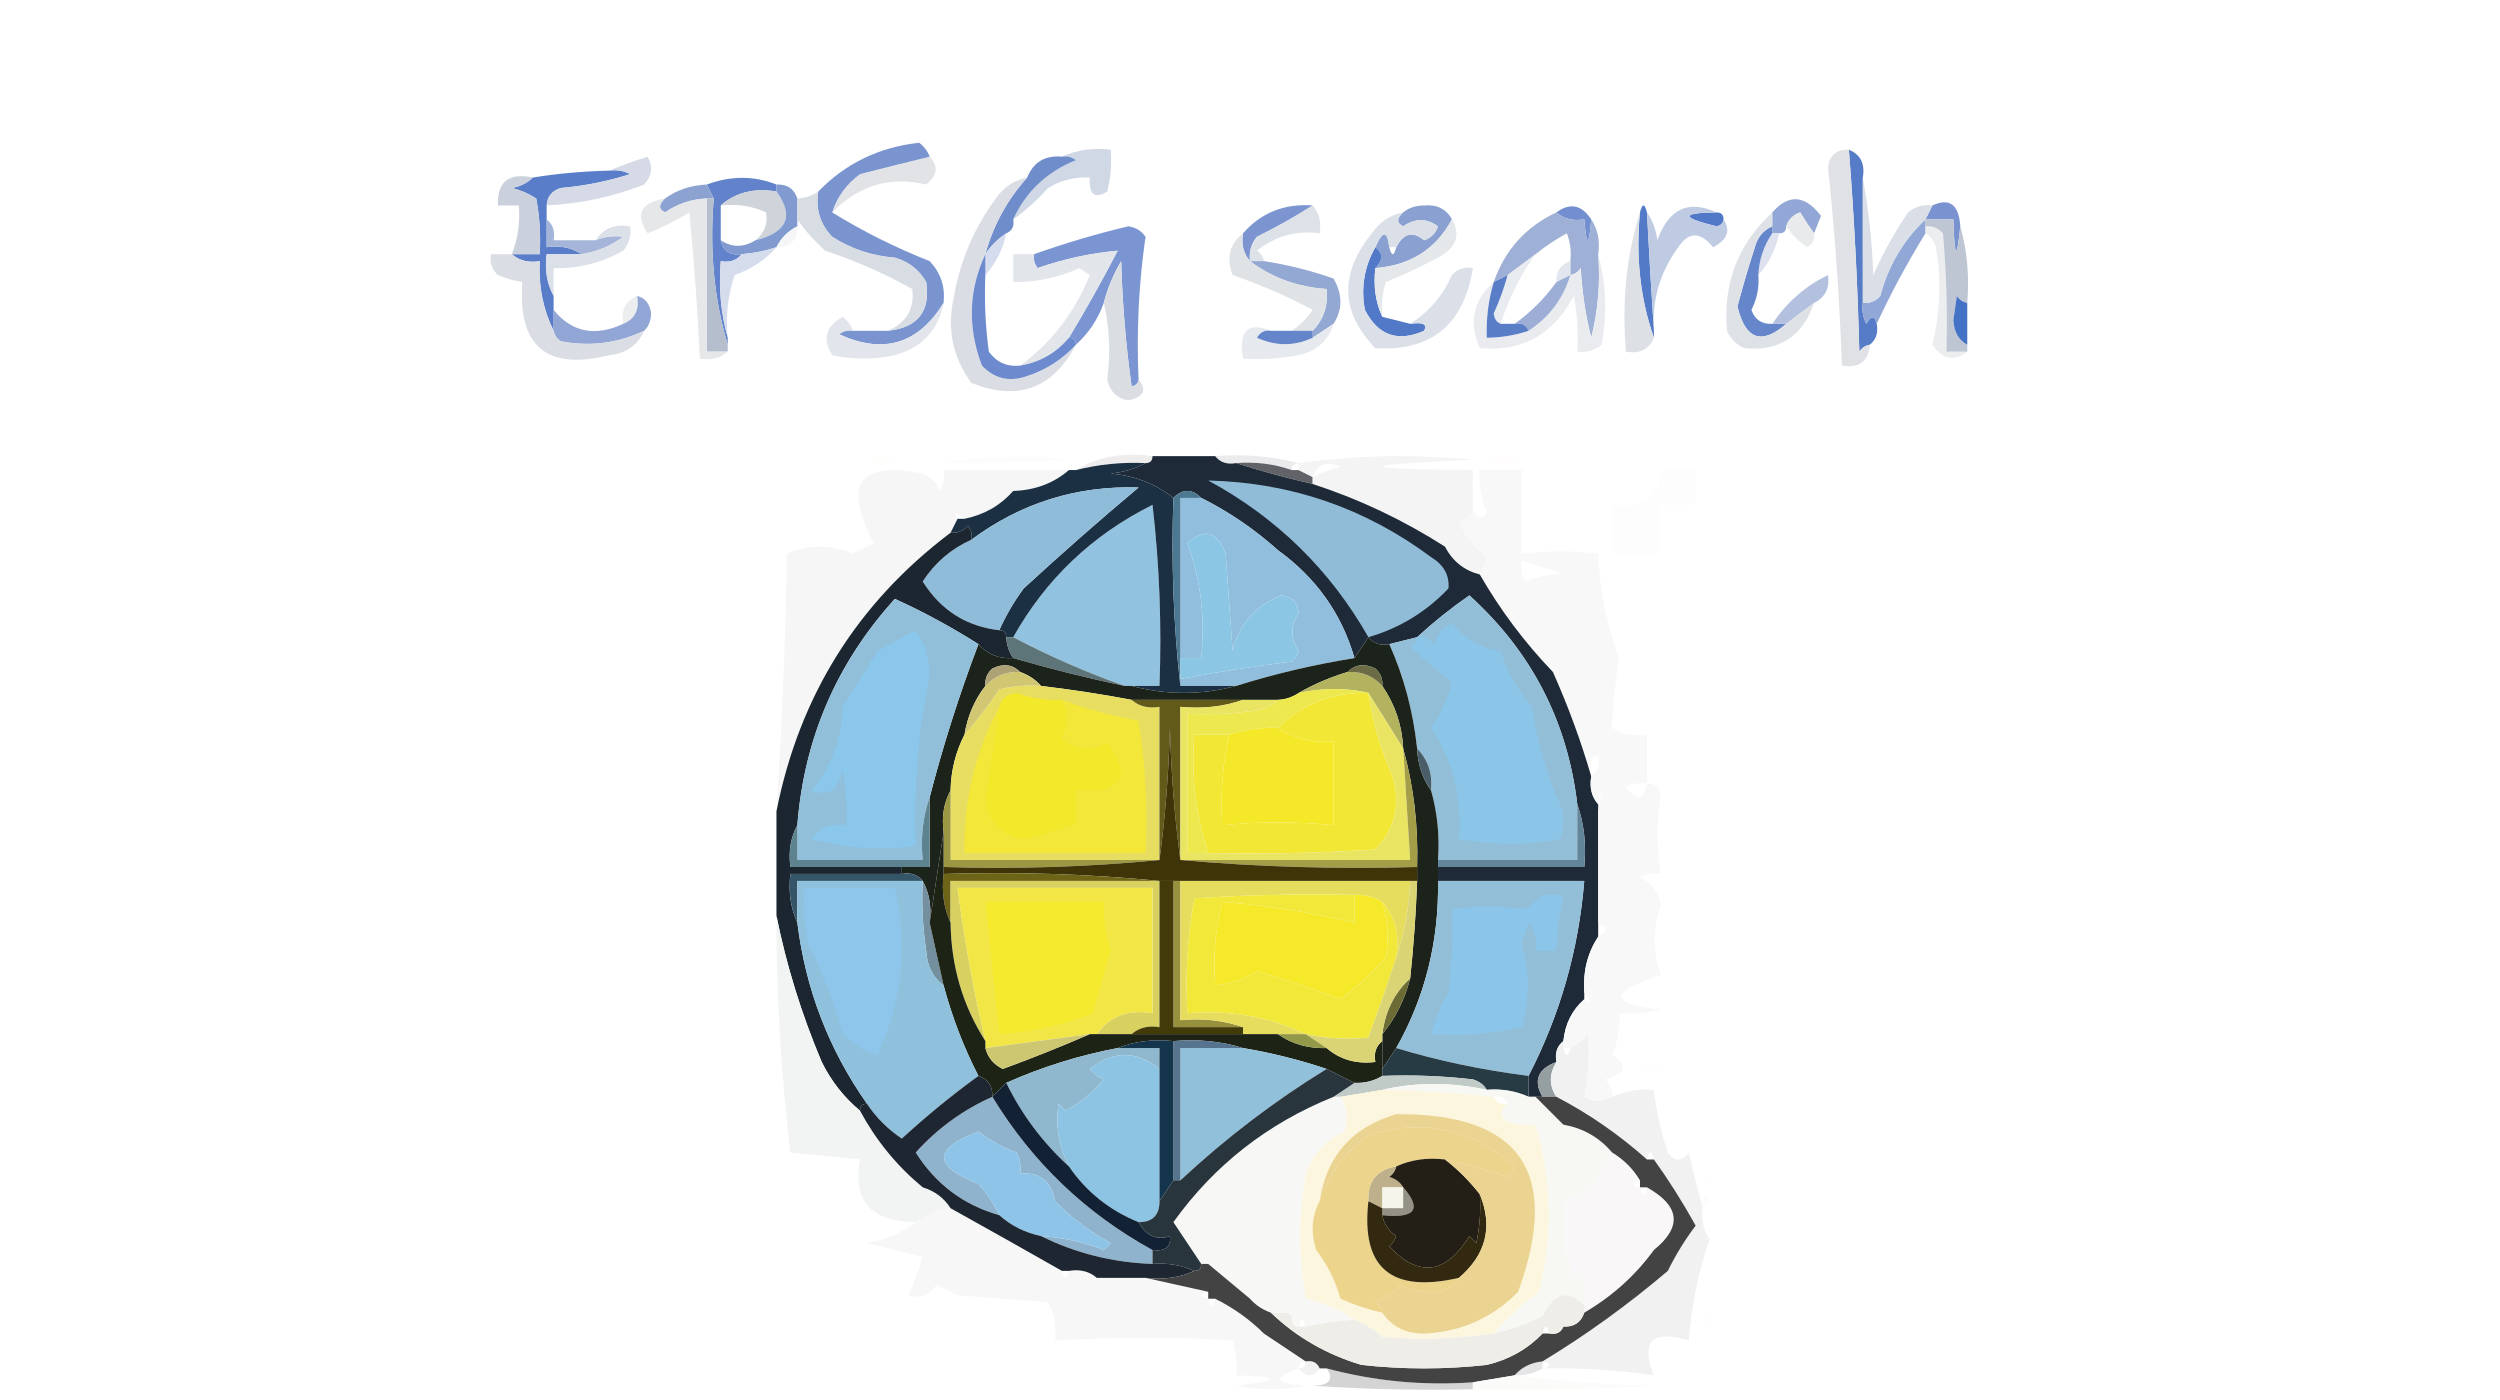 <?xml version="1.0" encoding="UTF-8"?>
<!DOCTYPE svg PUBLIC "-//W3C//DTD SVG 1.1//EN" "http://www.w3.org/Graphics/SVG/1.1/DTD/svg11.dtd">
<svg xmlns="http://www.w3.org/2000/svg" version="1.1" width="359px" height="201px" style="shape-rendering:geometricPrecision; text-rendering:geometricPrecision; image-rendering:optimizeQuality; fill-rule:evenodd; clip-rule:evenodd" xmlns:xlink="http://www.w3.org/1999/xlink">
<g><path style="opacity:1" fill="#567cc8" d="M 265.5,21.5 C 267.176,22.183 267.843,23.517 267.5,25.5C 267.5,31.5 267.5,37.5 267.5,43.5C 267.351,44.552 267.517,45.552 268,46.5C 268.69,45.262 269.19,45.262 269.5,46.5C 269.737,47.791 269.404,48.791 268.5,49.5C 267.883,49.611 267.383,49.944 267,50.5C 266.755,40.8 266.255,31.134 265.5,21.5 Z"/></g>
<g><path style="opacity:1" fill="#d0d7e5" d="M 152.5,22.5 C 154.607,21.532 156.941,21.198 159.5,21.5C 159.662,23.527 159.495,25.527 159,27.5C 157.187,28.609 156.354,27.942 156.5,25.5C 154.345,25.372 152.345,25.872 150.5,27C 148.963,28.707 147.296,30.207 145.5,31.5C 147.321,27.515 150.321,24.681 154.5,23C 153.906,22.536 153.239,22.369 152.5,22.5 Z"/></g>
<g><path style="opacity:1" fill="#e1e3e7" d="M 133.5,22.5 C 134.797,23.849 134.63,25.182 133,26.5C 127.815,25.282 123.315,26.615 119.5,30.5C 120.203,28.284 121.536,26.451 123.5,25C 126.952,24.115 130.286,23.282 133.5,22.5 Z"/></g>
<g><path style="opacity:1" fill="#597dc9" d="M 87.5,24.5 C 88.552,24.351 89.552,24.517 90.5,25C 87.247,26.037 83.914,26.703 80.5,27C 79.244,27.417 78.577,28.25 78.5,29.5C 78.5,30.167 78.5,30.833 78.5,31.5C 78.5,32.833 78.5,34.167 78.5,35.5C 80.415,35.215 82.081,35.549 83.5,36.5C 81.833,36.5 80.167,36.5 78.5,36.5C 78.205,38.735 78.539,40.735 79.5,42.5C 79.5,43.167 79.5,43.833 79.5,44.5C 79.5,45.5 79.5,46.5 79.5,47.5C 77.989,44.456 77.322,41.122 77.5,37.5C 75.901,37.768 74.568,37.434 73.5,36.5C 74.833,36.5 76.167,36.5 77.5,36.5C 77.664,33.813 77.497,31.146 77,28.5C 75.933,27.809 74.766,27.309 73.5,27C 74.737,26.768 75.737,26.268 76.5,25.5C 79.836,24.944 83.502,24.61 87.5,24.5 Z"/></g>
<g><path style="opacity:1" fill="#d5dae6" d="M 78.5,29.5 C 78.577,28.25 79.244,27.417 80.5,27C 83.914,26.703 87.247,26.037 90.5,25C 89.552,24.517 88.552,24.351 87.5,24.5C 89.218,23.776 91.052,23.109 93,22.5C 93.781,23.944 93.614,25.277 92.5,26.5C 87.997,28.267 83.331,29.267 78.5,29.5 Z"/></g>
<g><path style="opacity:1" fill="#6283cb" d="M 111.5,26.5 C 111.5,26.833 111.5,27.167 111.5,27.5C 108.302,26.964 105.635,27.631 103.5,29.5C 103.5,31.167 103.5,32.833 103.5,34.5C 103.821,36.048 104.821,36.715 106.5,36.5C 105.791,37.404 104.791,37.737 103.5,37.5C 103.185,41.371 103.518,45.038 104.5,48.5C 104.5,48.833 104.5,49.167 104.5,49.5C 102.539,42.913 101.872,35.913 102.5,28.5C 102.167,27.833 101.833,27.167 101.5,26.5C 104.936,25.218 108.269,25.218 111.5,26.5 Z"/></g>
<g><path style="opacity:1" fill="#8ca3d2" d="M 101.5,26.5 C 101.833,27.167 102.167,27.833 102.5,28.5C 102.167,28.5 101.833,28.5 101.5,28.5C 99.323,28.586 97.323,29.253 95.5,30.5C 94.537,30.03 94.537,29.363 95.5,28.5C 97.214,27.262 99.214,26.595 101.5,26.5 Z"/></g>
<g><path style="opacity:1" fill="#cfd4da" d="M 111.5,27.5 C 114.068,31.016 113.068,33.35 108.5,34.5C 109.8,33.399 110.3,32.066 110,30.5C 107.959,29.577 105.792,29.244 103.5,29.5C 105.635,27.631 108.302,26.964 111.5,27.5 Z"/></g>
<g><path style="opacity:1" fill="#7a94d0" d="M 133.5,22.5 C 130.286,23.282 126.952,24.115 123.5,25C 121.536,26.451 120.203,28.284 119.5,30.5C 123.852,33.191 128.519,35.524 133.5,37.5C 135.086,39.173 135.753,41.173 135.5,43.5C 131.846,49.417 126.846,50.917 120.5,48C 121.094,47.536 121.761,47.369 122.5,47.5C 124.167,47.5 125.833,47.5 127.5,47.5C 131.803,47.037 133.636,44.703 133,40.5C 131.992,38.741 130.492,37.574 128.5,37C 125.21,36.747 122.21,35.747 119.5,34C 117.771,32.211 117.104,30.044 117.5,27.5C 121.443,23.446 126.276,21.113 132,20.5C 132.717,21.044 133.217,21.711 133.5,22.5 Z"/></g>
<g><path style="opacity:1" fill="#6f8ccb" d="M 152.5,22.5 C 153.239,22.369 153.906,22.536 154.5,23C 150.321,24.681 147.321,27.515 145.5,31.5C 145.672,32.492 145.338,33.158 144.5,33.5C 143.272,34.306 142.272,35.306 141.5,36.5C 142.623,32.371 144.623,28.705 147.5,25.5C 148.401,23.273 150.067,22.273 152.5,22.5 Z"/></g>
<g><path style="opacity:1" fill="#7c95d1" d="M 188.5,29.5 C 186.056,31.072 183.39,32.572 180.5,34C 179.663,35.011 179.33,36.178 179.5,37.5C 178.566,36.432 178.232,35.099 178.5,33.5C 181.1,30.54 184.433,29.206 188.5,29.5 Z"/></g>
<g><path style="opacity:1" fill="#92a7d6" d="M 260.5,33.5 C 259.842,32.602 259.176,31.602 258.5,30.5C 257.478,30.855 256.811,31.522 256.5,32.5C 256.5,33.167 256.167,33.5 255.5,33.5C 255.167,33.5 254.833,33.5 254.5,33.5C 254.5,33.167 254.5,32.833 254.5,32.5C 254.5,31.833 254.5,31.167 254.5,30.5C 256.859,27.82 259.193,27.987 261.5,31C 261.116,31.951 260.783,32.784 260.5,33.5 Z"/></g>
<g><path style="opacity:1" fill="#7a93d0" d="M 281.5,32.5 C 280.997,37.5 280.664,37.167 280.5,31.5C 279.167,31.5 277.833,31.5 276.5,31.5C 276.833,30.833 277.167,30.167 277.5,29.5C 279.96,28.366 281.293,29.366 281.5,32.5 Z"/></g>
<g><path style="opacity:1" fill="#738fd0" d="M 228.5,31.5 C 228.167,35.5 227.833,35.5 227.5,31.5C 225.901,31.768 224.568,31.434 223.5,30.5C 225.455,29.07 227.121,29.403 228.5,31.5 Z"/></g>
<g><path style="opacity:1" fill="#527ac7" d="M 236.5,30.5 C 236.811,36.487 237.145,42.154 237.5,47.5C 237.5,47.833 237.5,48.167 237.5,48.5C 235.547,42.926 234.88,36.926 235.5,30.5C 235.833,29.167 236.167,29.167 236.5,30.5 Z"/></g>
<g><path style="opacity:1" fill="#5179c7" d="M 246.5,30.5 C 247.167,30.5 247.5,30.833 247.5,31.5C 247.44,32.043 247.107,32.376 246.5,32.5C 241.304,31.232 241.304,30.565 246.5,30.5 Z"/></g>
<g><path style="opacity:1" fill="#cad0dc" d="M 76.5,25.5 C 75.737,26.268 74.737,26.768 73.5,27C 74.766,27.309 75.933,27.809 77,28.5C 77.497,31.146 77.664,33.813 77.5,36.5C 76.167,36.5 74.833,36.5 73.5,36.5C 74.369,34.283 74.702,31.95 74.5,29.5C 73.5,29.5 72.5,29.5 71.5,29.5C 71.384,26.09 73.05,24.756 76.5,25.5 Z"/></g>
<g><path style="opacity:1" fill="#819ad0" d="M 111.5,26.5 C 113.027,26.427 114.027,27.094 114.5,28.5C 114.5,29.5 114.5,30.5 114.5,31.5C 114.5,31.833 114.5,32.167 114.5,32.5C 113.167,33.167 112.167,34.167 111.5,35.5C 109.883,36.038 108.216,36.371 106.5,36.5C 104.821,36.715 103.821,36.048 103.5,34.5C 105.099,35.562 106.766,35.562 108.5,34.5C 113.068,33.35 114.068,31.016 111.5,27.5C 111.5,27.167 111.5,26.833 111.5,26.5 Z"/></g>
<g><path style="opacity:1" fill="#7a95d1" d="M 163.5,54.5 C 163.44,55.043 163.107,55.376 162.5,55.5C 161.67,49.528 161.17,43.528 161,37.5C 159.878,39.407 159.045,41.407 158.5,43.5C 157.66,45.852 156.326,47.852 154.5,49.5C 154.5,48.833 154.167,48.5 153.5,48.5C 155.948,44.441 158.281,40.275 160.5,36C 156.613,36.346 152.78,37.179 149,38.5C 148.536,37.906 148.369,37.239 148.5,36.5C 152.814,34.958 157.314,33.625 162,32.5C 163.059,32.63 163.892,33.13 164.5,34C 163.521,40.745 163.188,47.578 163.5,54.5 Z"/></g>
<g><path style="opacity:1" fill="#dde1e8" d="M 188.5,29.5 C 189.434,30.568 189.768,31.901 189.5,33.5C 186.107,33.062 183.107,33.895 180.5,36C 181.056,36.383 181.389,36.883 181.5,37.5C 180.833,37.5 180.167,37.5 179.5,37.5C 179.33,36.178 179.663,35.011 180.5,34C 183.39,32.572 186.056,31.072 188.5,29.5 Z"/></g>
<g><path style="opacity:1" fill="#9fb0d6" d="M 223.5,30.5 C 224.568,31.434 225.901,31.768 227.5,31.5C 227.833,35.5 228.167,35.5 228.5,31.5C 229.451,32.919 229.784,34.585 229.5,36.5C 229.824,40.555 229.491,44.555 228.5,48.5C 227.676,45.215 227.176,41.882 227,38.5C 226.617,39.056 226.117,39.389 225.5,39.5C 225.5,38.833 225.5,38.167 225.5,37.5C 225.657,36.127 225.49,34.793 225,33.5C 223.385,34.386 221.885,35.386 220.5,36.5C 219.167,37.5 217.833,38.5 216.5,39.5C 215.833,39.833 215.167,40.167 214.5,40.5C 216.105,35.895 219.105,32.562 223.5,30.5 Z"/></g>
<g><path style="opacity:1" fill="#e8eaec" d="M 260.5,33.5 C 260.631,34.376 260.298,35.043 259.5,35.5C 258.265,34.66 257.265,33.66 256.5,32.5C 256.811,31.522 257.478,30.855 258.5,30.5C 259.176,31.602 259.842,32.602 260.5,33.5 Z"/></g>
<g><path style="opacity:1" fill="#f5f6f8" d="M 114.5,32.5 C 114.5,34.5 113.5,35.5 111.5,35.5C 112.167,34.167 113.167,33.167 114.5,32.5 Z"/></g>
<g><path style="opacity:1" fill="#89a0d0" d="M 208.5,31.5 C 206.197,35.774 202.531,38.107 197.5,38.5C 198.625,37.348 198.625,36.348 197.5,35.5C 198.548,33.067 199.214,33.067 199.5,35.5C 199.833,36.833 200.167,36.833 200.5,35.5C 201.833,35.167 203.167,34.833 204.5,34.5C 205.478,34.189 206.145,33.522 206.5,32.5C 204.865,31.319 203.198,31.319 201.5,32.5C 200.537,32.03 200.537,31.363 201.5,30.5C 202.274,29.853 203.274,29.52 204.5,29.5C 206.355,29.34 207.688,30.007 208.5,31.5 Z M 204.5,34.5 C 203.167,34.833 201.833,35.167 200.5,35.5C 201.538,33.48 202.872,33.147 204.5,34.5 Z"/></g>
<g><path style="opacity:1" fill="#a4b5d9" d="M 78.5,31.5 C 79.404,32.209 79.737,33.209 79.5,34.5C 81.5,34.5 83.5,34.5 85.5,34.5C 86.847,33.972 88.181,33.805 89.5,34C 87.713,35.319 85.713,36.152 83.5,36.5C 82.081,35.549 80.415,35.215 78.5,35.5C 78.5,34.167 78.5,32.833 78.5,31.5 Z"/></g>
<g><path style="opacity:1" fill="#d4dced" d="M 144.5,33.5 C 144.008,35.819 143.008,37.819 141.5,39.5C 141.5,38.5 141.5,37.5 141.5,36.5C 142.272,35.306 143.272,34.306 144.5,33.5 Z"/></g>
<g><path style="opacity:1" fill="#5279c7" d="M 197.5,35.5 C 198.625,36.348 198.625,37.348 197.5,38.5C 197.198,41.059 197.532,43.393 198.5,45.5C 199.833,45.833 201.167,46.167 202.5,46.5C 204.347,46.234 205.014,46.568 204.5,47.5C 200.712,49.179 197.879,48.179 196,44.5C 195.404,41.314 195.904,38.314 197.5,35.5 Z"/></g>
<g><path style="opacity:1" fill="#dde2ee" d="M 254.5,33.5 C 254.833,33.5 255.167,33.5 255.5,33.5C 255.008,35.819 254.008,37.819 252.5,39.5C 252.604,37.297 253.27,35.297 254.5,33.5 Z"/></g>
<g><path style="opacity:1" fill="#91a7d6" d="M 276.5,31.5 C 276.5,31.833 276.5,32.167 276.5,32.5C 276.5,32.833 276.5,33.167 276.5,33.5C 273.882,37.74 271.548,42.074 269.5,46.5C 269.19,45.262 268.69,45.262 268,46.5C 267.517,45.552 267.351,44.552 267.5,43.5C 268.496,43.586 269.329,43.252 270,42.5C 271.172,38.142 273.339,34.475 276.5,31.5 Z"/></g>
<g><path style="opacity:1" fill="#dbe0e9" d="M 79.5,42.5 C 78.539,40.735 78.205,38.735 78.5,36.5C 80.167,36.5 81.833,36.5 83.5,36.5C 85.713,36.152 87.713,35.319 89.5,34C 88.181,33.805 86.847,33.972 85.5,34.5C 86.635,32.787 88.302,32.12 90.5,32.5C 90.67,33.822 90.337,34.989 89.5,36C 86.392,37.758 83.059,38.592 79.5,38.5C 79.5,39.833 79.5,41.167 79.5,42.5 Z"/></g>
<g><path style="opacity:1" fill="#6686cb" d="M 254.5,32.5 C 254.5,32.833 254.5,33.167 254.5,33.5C 253.27,35.297 252.604,37.297 252.5,39.5C 252.643,41.262 252.309,42.929 251.5,44.5C 252.005,45.919 253.005,46.585 254.5,46.5C 255.167,46.5 255.833,46.5 256.5,46.5C 252.961,49.597 250.628,48.764 249.5,44C 250.256,41.144 251.089,38.311 252,35.5C 252.377,34.058 253.21,33.058 254.5,32.5 Z"/></g>
<g><path style="opacity:1" fill="#d9dee7" d="M 267.5,25.5 C 268.326,29.982 268.826,34.649 269,39.5C 270.413,36.339 272.08,33.339 274,30.5C 275.011,29.663 276.178,29.33 277.5,29.5C 277.167,30.167 276.833,30.833 276.5,31.5C 273.339,34.475 271.172,38.142 270,42.5C 269.329,43.252 268.496,43.586 267.5,43.5C 267.5,37.5 267.5,31.5 267.5,25.5 Z"/></g>
<g><path style="opacity:1" fill="#ecedee" d="M 276.5,33.5 C 276.5,33.167 276.5,32.833 276.5,32.5C 277.496,32.414 278.329,32.748 279,33.5C 279.499,39.157 279.666,44.824 279.5,50.5C 280.5,50.5 281.5,50.5 282.5,50.5C 280.58,51.941 278.913,51.607 277.5,49.5C 278.61,44.889 278.777,40.222 278,35.5C 277.722,34.584 277.222,33.917 276.5,33.5 Z"/></g>
<g><path style="opacity:1" fill="#d8dce3" d="M 117.5,27.5 C 117.104,30.044 117.771,32.211 119.5,34C 122.21,35.747 125.21,36.747 128.5,37C 130.492,37.574 131.992,38.741 133,40.5C 133.636,44.703 131.803,47.037 127.5,47.5C 130.183,46.331 131.349,44.331 131,41.5C 127.051,39.29 122.884,37.457 118.5,36C 116.93,34.603 115.596,33.103 114.5,31.5C 114.5,30.5 114.5,29.5 114.5,28.5C 115.609,28.443 116.609,28.11 117.5,27.5 Z"/></g>
<g><path style="opacity:1" fill="#e5e8eb" d="M 208.5,31.5 C 209.803,33.757 209.136,35.59 206.5,37C 204.045,38.312 201.545,39.478 199,40.5C 198.506,42.134 198.34,43.801 198.5,45.5C 197.532,43.393 197.198,41.059 197.5,38.5C 202.531,38.107 206.197,35.774 208.5,31.5 Z"/></g>
<g><path style="opacity:1" fill="#e8ebf0" d="M 220.5,36.5 C 218.322,39.523 216.655,42.856 215.5,46.5C 214.903,46.265 214.57,45.765 214.5,45C 215.32,43.2 215.986,41.366 216.5,39.5C 217.833,38.5 219.167,37.5 220.5,36.5 Z"/></g>
<g><path style="opacity:1" fill="#bec6d4" d="M 276.5,32.5 C 276.5,32.167 276.5,31.833 276.5,31.5C 277.833,31.5 279.167,31.5 280.5,31.5C 280.664,37.167 280.997,37.5 281.5,32.5C 282.482,35.962 282.815,39.629 282.5,43.5C 281.883,43.389 281.383,43.056 281,42.5C 280.833,43.667 280.667,44.833 280.5,46C 280.608,47.681 281.275,48.848 282.5,49.5C 282.5,49.833 282.5,50.167 282.5,50.5C 281.5,50.5 280.5,50.5 279.5,50.5C 279.666,44.824 279.499,39.157 279,33.5C 278.329,32.748 277.496,32.414 276.5,32.5 Z"/></g>
<g><path style="opacity:1" fill="#bfcbe2" d="M 246.5,30.5 C 241.304,30.565 241.304,31.232 246.5,32.5C 247.107,32.376 247.44,32.043 247.5,31.5C 248.555,33.112 248.055,34.445 246,35.5C 244.166,33.244 242.499,33.244 241,35.5C 238.369,39.089 237.203,43.089 237.5,47.5C 237.145,42.154 236.811,36.487 236.5,30.5C 237.29,31.608 237.79,32.942 238,34.5C 239.609,29.98 242.443,28.646 246.5,30.5 Z"/></g>
<g><path style="opacity:1" fill="#94a8d4" d="M 179.5,37.5 C 180.167,37.5 180.833,37.5 181.5,37.5C 184.899,38.016 188.232,38.85 191.5,40C 192.811,42.273 192.811,44.44 191.5,46.5C 190.5,47.167 189.5,47.833 188.5,48.5C 188.5,48.167 188.5,47.833 188.5,47.5C 190.081,45.858 190.747,43.858 190.5,41.5C 186.32,41.218 182.653,39.885 179.5,37.5 Z"/></g>
<g><path style="opacity:1" fill="#e2e6ef" d="M 225.5,37.5 C 225.5,38.167 225.5,38.833 225.5,39.5C 224.833,39.833 224.167,40.167 223.5,40.5C 223.427,38.973 224.094,37.973 225.5,37.5 Z"/></g>
<g><path style="opacity:1" fill="#b5becd" d="M 101.5,28.5 C 101.833,28.5 102.167,28.5 102.5,28.5C 101.872,35.913 102.539,42.913 104.5,49.5C 104.5,49.833 104.5,50.167 104.5,50.5C 103.5,50.5 102.5,50.5 101.5,50.5C 101.5,43.167 101.5,35.833 101.5,28.5 Z"/></g>
<g><path style="opacity:1" fill="#d5dded" d="M 111.5,35.5 C 109.911,37.306 107.911,38.639 105.5,39.5C 104.516,42.428 104.183,45.428 104.5,48.5C 103.518,45.038 103.185,41.371 103.5,37.5C 104.791,37.737 105.791,37.404 106.5,36.5C 108.216,36.371 109.883,36.038 111.5,35.5 Z"/></g>
<g><path style="opacity:1" fill="#e0e3e6" d="M 178.5,33.5 C 178.232,35.099 178.566,36.432 179.5,37.5C 182.653,39.885 186.32,41.218 190.5,41.5C 190.747,43.858 190.081,45.858 188.5,47.5C 187.5,47.5 186.5,47.5 185.5,47.5C 186.66,46.735 187.66,45.735 188.5,44.5C 184.891,42.566 181.058,40.899 177,39.5C 176.059,37.011 176.559,35.011 178.5,33.5 Z"/></g>
<g><path style="opacity:1" fill="#e9ebef" d="M 229.5,36.5 C 230.647,40.646 230.814,44.98 230,49.5C 228.989,50.337 227.822,50.67 226.5,50.5C 226.664,47.813 226.497,45.146 226,42.5C 223.063,48.048 218.563,50.548 212.5,50C 210.867,46.285 211.534,43.118 214.5,40.5C 213.735,43.096 213.401,45.763 213.5,48.5C 215.565,48.483 217.565,48.15 219.5,47.5C 222.471,45.557 224.471,42.891 225.5,39.5C 226.117,39.389 226.617,39.056 227,38.5C 227.176,41.882 227.676,45.215 228.5,48.5C 229.491,44.555 229.824,40.555 229.5,36.5 Z"/></g>
<g><path style="opacity:1" fill="#e6e7e9" d="M 95.5,28.5 C 94.537,29.363 94.537,30.03 95.5,30.5C 97.323,29.253 99.323,28.586 101.5,28.5C 101.5,35.833 101.5,43.167 101.5,50.5C 102.5,50.5 103.5,50.5 104.5,50.5C 103.432,51.434 102.099,51.768 100.5,51.5C 100.185,44.691 99.685,37.691 99,30.5C 97.088,31.692 95.088,32.692 93,33.5C 91.161,30.783 91.994,29.116 95.5,28.5 Z"/></g>
<g><path style="opacity:1" fill="#e2e5ea" d="M 153.5,48.5 C 151.637,50.705 149.303,52.039 146.5,52.5C 151.012,49.177 154.345,44.844 156.5,39.5C 156,39.167 155.5,38.833 155,38.5C 151.974,39.872 148.807,40.538 145.5,40.5C 145.5,39.167 145.5,37.833 145.5,36.5C 146.5,36.5 147.5,36.5 148.5,36.5C 148.369,37.239 148.536,37.906 149,38.5C 152.78,37.179 156.613,36.346 160.5,36C 158.281,40.275 155.948,44.441 153.5,48.5 Z"/></g>
<g><path style="opacity:1" fill="#dde0e5" d="M 235.5,30.5 C 234.88,36.926 235.547,42.926 237.5,48.5C 236.817,50.176 235.483,50.843 233.5,50.5C 232.874,43.416 233.541,36.75 235.5,30.5 Z"/></g>
<g><path style="opacity:1" fill="#4472c4" d="M 282.5,43.5 C 282.5,45.5 282.5,47.5 282.5,49.5C 281.275,48.848 280.608,47.681 280.5,46C 280.667,44.833 280.833,43.667 281,42.5C 281.383,43.056 281.883,43.389 282.5,43.5 Z"/></g>
<g><path style="opacity:1" fill="#9cadd6" d="M 225.5,39.5 C 224.471,42.891 222.471,45.557 219.5,47.5C 219.158,46.662 218.492,46.328 217.5,46.5C 219.833,44.833 221.833,42.833 223.5,40.5C 224.167,40.167 224.833,39.833 225.5,39.5 Z"/></g>
<g><path style="opacity:1" fill="#b3c1de" d="M 260.5,43.5 C 259.167,44.5 257.833,45.5 256.5,46.5C 255.833,46.5 255.167,46.5 254.5,46.5C 256.61,43.381 259.277,41.047 262.5,39.5C 262.771,41.38 262.104,42.713 260.5,43.5 Z"/></g>
<g><path style="opacity:1" fill="#dfe1e5" d="M 265.5,21.5 C 266.255,31.134 266.755,40.8 267,50.5C 267.383,49.944 267.883,49.611 268.5,49.5C 268.306,51.912 266.973,52.912 264.5,52.5C 264.165,42.965 263.498,33.465 262.5,24C 262.748,22.251 263.748,21.418 265.5,21.5 Z"/></g>
<g><path style="opacity:1" fill="#dee2e7" d="M 254.5,30.5 C 254.5,31.167 254.5,31.833 254.5,32.5C 253.21,33.058 252.377,34.058 252,35.5C 251.089,38.311 250.256,41.144 249.5,44C 250.628,48.764 252.961,49.597 256.5,46.5C 257.833,45.5 259.167,44.5 260.5,43.5C 258.854,48.32 255.521,50.486 250.5,50C 249.333,49.5 248.5,48.667 248,47.5C 247.394,40.721 249.561,35.055 254.5,30.5 Z"/></g>
<g><path style="opacity:1" fill="#ebedee" d="M 91.5,42.5 C 91.843,44.483 91.177,45.817 89.5,46.5C 89.157,44.517 89.823,43.183 91.5,42.5 Z"/></g>
<g><path style="opacity:1" fill="#dadee4" d="M 147.5,25.5 C 144.623,28.705 142.623,32.371 141.5,36.5C 139.083,41.654 138.916,46.987 141,52.5C 142.808,54.396 144.975,54.896 147.5,54C 150.233,53.096 152.567,51.596 154.5,49.5C 151.204,55.809 146.204,57.643 139.5,55C 136.76,51.276 135.926,47.109 137,42.5C 137.91,37.349 139.91,32.682 143,28.5C 144.129,26.859 145.629,25.859 147.5,25.5 Z"/></g>
<g><path style="opacity:1" fill="#91a6d5" d="M 91.5,42.5 C 92.649,42.791 93.316,43.624 93.5,45C 93.472,46.07 93.139,46.903 92.5,47.5C 88.689,49.31 84.689,49.81 80.5,49C 79.944,48.617 79.611,48.117 79.5,47.5C 79.5,46.5 79.5,45.5 79.5,44.5C 82.115,47.72 85.448,48.387 89.5,46.5C 91.177,45.817 91.843,44.483 91.5,42.5 Z"/></g>
<g><path style="opacity:1" fill="#dadde3" d="M 73.5,36.5 C 74.568,37.434 75.901,37.768 77.5,37.5C 77.322,41.122 77.989,44.456 79.5,47.5C 79.611,48.117 79.944,48.617 80.5,49C 84.689,49.81 88.689,49.31 92.5,47.5C 91.547,49.61 89.881,50.777 87.5,51C 78.503,53.251 74.336,49.751 75,40.5C 73.883,40.335 72.716,40.002 71.5,39.5C 70.614,38.675 70.281,37.675 70.5,36.5C 71.5,36.5 72.5,36.5 73.5,36.5 Z"/></g>
<g><path style="opacity:1" fill="#dadfe8" d="M 201.5,30.5 C 200.537,31.363 200.537,32.03 201.5,32.5C 203.198,31.319 204.865,31.319 206.5,32.5C 206.145,33.522 205.478,34.189 204.5,34.5C 202.872,33.147 201.538,33.48 200.5,35.5C 200.167,35.5 199.833,35.5 199.5,35.5C 199.214,33.067 198.548,33.067 197.5,35.5C 195.904,38.314 195.404,41.314 196,44.5C 197.879,48.179 200.712,49.179 204.5,47.5C 205.014,46.568 204.347,46.234 202.5,46.5C 205.167,44.827 207.167,42.493 208.5,39.5C 209.325,38.614 210.325,38.281 211.5,38.5C 210.208,46.638 205.541,50.471 197.5,50C 192.481,44.791 192.315,39.291 197,33.5C 198.129,31.859 199.629,30.859 201.5,30.5 Z"/></g>
<g><path style="opacity:1" fill="#597ec7" d="M 216.5,39.5 C 215.986,41.366 215.32,43.2 214.5,45C 214.57,45.765 214.903,46.265 215.5,46.5C 216.167,46.5 216.833,46.5 217.5,46.5C 218.492,46.328 219.158,46.662 219.5,47.5C 217.565,48.15 215.565,48.483 213.5,48.5C 213.401,45.763 213.735,43.096 214.5,40.5C 215.167,40.167 215.833,39.833 216.5,39.5 Z"/></g>
<g><path style="opacity:1" fill="#e2e5eb" d="M 135.5,43.5 C 134.761,47.408 132.428,49.908 128.5,51C 125.5,51.667 122.5,51.667 119.5,51C 118.061,48.695 118.561,46.862 121,45.5C 121.717,46.044 122.217,46.711 122.5,47.5C 121.761,47.369 121.094,47.536 120.5,48C 126.846,50.917 131.846,49.417 135.5,43.5 Z"/></g>
<g><path style="opacity:1" fill="#6d8ace" d="M 141.5,36.5 C 141.5,37.5 141.5,38.5 141.5,39.5C 141.335,43.182 141.501,46.848 142,50.5C 143.11,52.037 144.61,52.703 146.5,52.5C 149.303,52.039 151.637,50.705 153.5,48.5C 154.167,48.5 154.5,48.833 154.5,49.5C 152.567,51.596 150.233,53.096 147.5,54C 144.975,54.896 142.808,54.396 141,52.5C 138.916,46.987 139.083,41.654 141.5,36.5 Z"/></g>
<g><path style="opacity:1" fill="#dadee3" d="M 163.5,54.5 C 164.746,56.023 164.246,57.023 162,57.5C 160.347,57.18 159.347,56.18 159,54.5C 159.497,50.679 159.331,47.013 158.5,43.5C 159.045,41.407 159.878,39.407 161,37.5C 161.17,43.528 161.67,49.528 162.5,55.5C 163.107,55.376 163.44,55.043 163.5,54.5 Z"/></g>
<g><path style="opacity:1" fill="#e6e9ed" d="M 182.5,47.5 C 181.624,47.369 180.957,47.703 180.5,48.5C 183.199,49.729 185.865,49.729 188.5,48.5C 189.5,47.833 190.5,47.167 191.5,46.5C 190.781,48.888 189.115,50.388 186.5,51C 183.854,51.497 181.187,51.664 178.5,51.5C 177.839,47.483 179.172,46.15 182.5,47.5 Z"/></g>
<g><path style="opacity:1" fill="#6485c9" d="M 182.5,47.5 C 183.5,47.5 184.5,47.5 185.5,47.5C 186.5,47.5 187.5,47.5 188.5,47.5C 188.5,47.833 188.5,48.167 188.5,48.5C 185.865,49.729 183.199,49.729 180.5,48.5C 180.957,47.703 181.624,47.369 182.5,47.5 Z"/></g>
<g><path style="opacity:1" fill="#fefefd" d="M 124.5,66.5 C 125.601,65.402 126.934,65.235 128.5,66C 127.207,66.49 125.873,66.657 124.5,66.5 Z"/></g>
<g><path style="opacity:1" fill="#fcfcfc" d="M 135.5,66.5 C 141.319,65.347 147.319,65.181 153.5,66C 147.509,66.499 141.509,66.666 135.5,66.5 Z"/></g>
<g><path style="opacity:1" fill="#eeeced" d="M 165.5,65.5 C 165.5,66.167 165.167,66.5 164.5,66.5C 161.098,66.342 157.764,66.676 154.5,67.5C 157.684,65.586 161.351,64.92 165.5,65.5 Z"/></g>
<g><path style="opacity:1" fill="#ebeaec" d="M 174.5,65.5 C 178.702,65.183 182.702,65.517 186.5,66.5C 185.833,66.5 185.5,66.833 185.5,67.5C 182.946,66.612 180.279,66.279 177.5,66.5C 176.209,66.737 175.209,66.404 174.5,65.5 Z"/></g>
<g><path style="opacity:1" fill="#fffdfe" d="M 213.5,66.5 C 214.946,65.387 216.613,65.22 218.5,66C 216.866,66.493 215.199,66.66 213.5,66.5 Z"/></g>
<g><path style="opacity:1" fill="#616368" d="M 177.5,66.5 C 180.279,66.279 182.946,66.612 185.5,67.5C 185.833,67.5 186.167,67.5 186.5,67.5C 187.167,67.833 187.833,68.167 188.5,68.5C 188.5,68.833 188.5,69.167 188.5,69.5C 184.686,68.632 181.019,67.632 177.5,66.5 Z"/></g>
<g><path style="opacity:1" fill="#f5f6f5" d="M 153.5,67.5 C 151.302,69.397 148.636,70.397 145.5,70.5C 143.664,72.588 141.331,73.921 138.5,74.5C 137.151,73.356 136.817,73.356 137.5,74.5C 137.167,75.167 136.833,75.833 136.5,76.5C 123.111,86.598 114.778,99.932 111.5,116.5C 112.307,103.827 112.807,91.494 113,79.5C 116.135,78.201 119.301,78.201 122.5,79.5C 123.5,79 124.5,78.5 125.5,78C 120.984,69.518 123.318,66.184 132.5,68C 133.667,68.5 134.5,69.333 135,70.5C 135.483,69.552 135.649,68.552 135.5,67.5C 141.5,67.5 147.5,67.5 153.5,67.5 Z"/></g>
<g><path style="opacity:1" fill="#f4f4f4" d="M 211.5,73.5 C 211.082,74.222 210.416,74.722 209.5,75C 210.478,76.975 211.811,78.642 213.5,80C 213.257,80.902 212.923,81.735 212.5,82.5C 210.251,81.92 208.585,80.587 207.5,78.5C 201.523,74.678 195.19,71.678 188.5,69.5C 188.5,69.167 188.5,68.833 188.5,68.5C 187.833,68.167 187.167,67.833 186.5,67.5C 186.5,67.167 186.5,66.833 186.5,66.5C 194.755,65.366 203.088,65.199 211.5,66C 194.179,66.832 194.179,67.332 211.5,67.5C 211.5,69.5 211.5,71.5 211.5,73.5 Z M 188.5,68.5 C 189.204,66.656 190.537,66.156 192.5,67C 191.099,67.41 189.766,67.91 188.5,68.5 Z"/></g>
<g><path style="opacity:1" fill="#f8f8f8" d="M 231.5,104.5 C 230.833,105.833 230.167,107.167 229.5,108.5C 228.493,108.452 228.16,109.452 228.5,111.5C 227.052,106.483 225.218,101.483 223,96.5C 218.938,92.269 215.438,87.603 212.5,82.5C 212.923,81.735 213.257,80.902 213.5,80C 211.811,78.642 210.478,76.975 209.5,75C 210.416,74.722 211.082,74.222 211.5,73.5C 212.363,74.463 213.03,74.463 213.5,73.5C 212.652,71.591 212.318,69.591 212.5,67.5C 214.5,67.5 216.5,67.5 218.5,67.5C 218.5,71.5 218.5,75.5 218.5,79.5C 222.329,79.073 225.996,79.073 229.5,79.5C 229.703,84.648 230.703,89.648 232.5,94.5C 231.931,97.984 231.598,101.318 231.5,104.5 Z M 218.5,80.5 C 220.505,81.039 222.505,81.706 224.5,82.5C 222.828,82.387 220.994,82.721 219,83.5C 218.517,82.552 218.351,81.552 218.5,80.5 Z"/></g>
<g><path style="opacity:1" fill="#fdfdfd" d="M 238.5,67.5 C 240.167,67.5 241.833,67.5 243.5,67.5C 243.5,69.167 243.5,70.833 243.5,72.5C 241.833,72.5 240.167,72.5 238.5,72.5C 238.5,74.833 238.5,77.167 238.5,79.5C 236.167,79.5 233.833,79.5 231.5,79.5C 231.5,77.167 231.5,74.833 231.5,72.5C 235.833,73.315 238.166,71.648 238.5,67.5 Z"/></g>
<g><path style="opacity:1" fill="#1e2a37" d="M 165.5,65.5 C 168.5,65.5 171.5,65.5 174.5,65.5C 175.209,66.404 176.209,66.737 177.5,66.5C 181.019,67.632 184.686,68.632 188.5,69.5C 195.19,71.678 201.523,74.678 207.5,78.5C 208.585,80.587 210.251,81.92 212.5,82.5C 215.438,87.603 218.938,92.269 223,96.5C 225.218,101.483 227.052,106.483 228.5,111.5C 228.232,113.099 228.566,114.432 229.5,115.5C 229.5,115.833 229.5,116.167 229.5,116.5C 229.5,121.833 229.5,127.167 229.5,132.5C 229.5,133.167 229.5,133.833 229.5,134.5C 227.954,136.882 227.287,139.549 227.5,142.5C 227.5,142.833 227.5,143.167 227.5,143.5C 225.755,145.033 224.755,147.033 224.5,149.5C 223.596,150.209 223.263,151.209 223.5,152.5C 220.826,153.499 220.159,155.166 221.5,157.5C 221.167,157.5 220.833,157.5 220.5,157.5C 220.167,157.5 219.833,157.5 219.5,157.5C 219.5,156.5 219.5,155.5 219.5,154.5C 224.029,145.719 226.696,136.386 227.5,126.5C 220.5,126.5 213.5,126.5 206.5,126.5C 206.5,125.833 206.5,125.167 206.5,124.5C 213.5,124.5 220.5,124.5 227.5,124.5C 227.81,121.287 227.477,118.287 226.5,115.5C 225.091,103.582 219.924,93.582 211,85.5C 208.312,87.364 205.812,89.364 203.5,91.5C 202.167,91.833 200.833,92.167 199.5,92.5C 198.209,92.737 197.209,92.404 196.5,91.5C 195.833,92.5 195.167,93.5 194.5,94.5C 192.673,88.15 189.006,82.984 183.5,79C 180.151,75.996 176.484,73.496 172.5,71.5C 171.167,70.167 169.833,70.167 168.5,71.5C 165.962,69.481 162.962,68.314 159.5,68C 161.382,67.802 163.048,67.302 164.5,66.5C 165.167,66.5 165.5,66.167 165.5,65.5 Z"/></g>
<g><path style="opacity:1" fill="#91bcd8" d="M 196.5,91.5 C 190.996,81.829 183.329,74.329 173.5,69C 185.349,69.283 196.015,72.949 205.5,80C 207.329,81.113 208.163,82.613 208,84.5C 204.79,87.88 200.957,90.213 196.5,91.5 Z"/></g>
<g><path style="opacity:1" fill="#91c2e0" d="M 162.5,98.5 C 162.167,98.5 161.833,98.5 161.5,98.5C 156.001,96.555 150.668,94.222 145.5,91.5C 150.198,83.136 156.865,76.803 165.5,72.5C 166.498,81.141 166.831,89.808 166.5,98.5C 165.167,98.5 163.833,98.5 162.5,98.5 Z"/></g>
<g><path style="opacity:1" fill="#92bede" d="M 172.5,71.5 C 176.484,73.496 180.151,75.996 183.5,79C 189.006,82.984 192.673,88.15 194.5,94.5C 188.715,95.43 183.049,96.764 177.5,98.5C 174.833,98.5 172.167,98.5 169.5,98.5C 169.5,98.167 169.5,97.833 169.5,97.5C 174.728,96.504 180.062,95.671 185.5,95C 185.957,94.586 186.291,94.086 186.5,93.5C 185.264,91.689 185.264,89.856 186.5,88C 186.333,86.5 185.5,85.667 184,85.5C 180.276,86.945 177.943,89.612 177,93.5C 176.667,88.833 176.333,84.167 176,79.5C 174.818,76.29 172.985,75.79 170.5,78C 172.42,83.197 173.087,88.697 172.5,94.5C 171.5,94.5 170.5,94.5 169.5,94.5C 169.5,86.833 169.5,79.167 169.5,71.5C 170.5,71.5 171.5,71.5 172.5,71.5 Z"/></g>
<g><path style="opacity:1" fill="#1c3043" d="M 164.5,66.5 C 163.048,67.302 161.382,67.802 159.5,68C 162.962,68.314 165.962,69.481 168.5,71.5C 168.173,80.682 168.507,89.682 169.5,98.5C 172.167,98.5 174.833,98.5 177.5,98.5C 172.5,99.833 167.5,99.833 162.5,98.5C 163.833,98.5 165.167,98.5 166.5,98.5C 166.831,89.808 166.498,81.141 165.5,72.5C 156.865,76.803 150.198,83.136 145.5,91.5C 145.167,91.5 144.833,91.5 144.5,91.5C 144.5,90.833 144.167,90.5 143.5,90.5C 144.44,88.388 145.606,86.388 147,84.5C 152.366,79.559 157.866,74.725 163.5,70C 154.621,69.719 146.621,72.219 139.5,77.5C 139.631,76.761 139.464,76.094 139,75.5C 138.329,76.252 137.496,76.586 136.5,76.5C 136.833,75.833 137.167,75.167 137.5,74.5C 137.833,74.5 138.167,74.5 138.5,74.5C 141.331,73.921 143.664,72.588 145.5,70.5C 148.636,70.397 151.302,69.397 153.5,67.5C 153.833,67.5 154.167,67.5 154.5,67.5C 157.764,66.676 161.098,66.342 164.5,66.5 Z"/></g>
<g><path style="opacity:1" fill="#8fbcd9" d="M 143.5,90.5 C 138.766,89.96 135.1,87.627 132.5,83.5C 134.266,80.791 136.599,78.791 139.5,77.5C 146.621,72.219 154.621,69.719 163.5,70C 157.866,74.725 152.366,79.559 147,84.5C 145.606,86.388 144.44,88.388 143.5,90.5 Z"/></g>
<g><path style="opacity:1" fill="#4d7892" d="M 172.5,71.5 C 171.5,71.5 170.5,71.5 169.5,71.5C 169.5,79.167 169.5,86.833 169.5,94.5C 169.5,95.5 169.5,96.5 169.5,97.5C 169.5,97.833 169.5,98.167 169.5,98.5C 168.507,89.682 168.173,80.682 168.5,71.5C 169.833,70.167 171.167,70.167 172.5,71.5 Z"/></g>
<g><path style="opacity:1" fill="#1b2630" d="M 139.5,77.5 C 136.599,78.791 134.266,80.791 132.5,83.5C 135.1,87.627 138.766,89.96 143.5,90.5C 144.167,90.5 144.5,90.833 144.5,91.5C 144.557,92.609 144.89,93.609 145.5,94.5C 143.446,94.635 141.779,93.968 140.5,92.5C 136.547,90 132.547,87.833 128.5,86C 120.132,95.236 115.465,106.069 114.5,118.5C 113.539,120.265 113.205,122.265 113.5,124.5C 118.833,124.5 124.167,124.5 129.5,124.5C 129.5,124.833 129.5,125.167 129.5,125.5C 124.167,125.5 118.833,125.5 113.5,125.5C 113.198,128.059 113.532,130.393 114.5,132.5C 115.674,142.027 119.008,150.694 124.5,158.5C 123.833,158.5 123.5,158.833 123.5,159.5C 121.204,157.599 119.371,155.266 118,152.5C 115.085,145.598 112.919,138.598 111.5,131.5C 111.5,126.5 111.5,121.5 111.5,116.5C 114.778,99.932 123.111,86.598 136.5,76.5C 137.496,76.586 138.329,76.252 139,75.5C 139.464,76.094 139.631,76.761 139.5,77.5 Z"/></g>
<g><path style="opacity:1" fill="#5d7479" d="M 144.5,91.5 C 144.833,91.5 145.167,91.5 145.5,91.5C 150.668,94.222 156.001,96.555 161.5,98.5C 156.118,97.373 150.784,96.039 145.5,94.5C 144.89,93.609 144.557,92.609 144.5,91.5 Z"/></g>
<g><path style="opacity:1" fill="#8bc7e5" d="M 169.5,97.5 C 169.5,96.5 169.5,95.5 169.5,94.5C 170.5,94.5 171.5,94.5 172.5,94.5C 173.087,88.697 172.42,83.197 170.5,78C 172.985,75.79 174.818,76.29 176,79.5C 176.333,84.167 176.667,88.833 177,93.5C 177.943,89.612 180.276,86.945 184,85.5C 185.5,85.667 186.333,86.5 186.5,88C 185.264,89.856 185.264,91.689 186.5,93.5C 186.291,94.086 185.957,94.586 185.5,95C 180.062,95.671 174.728,96.504 169.5,97.5 Z"/></g>
<g><path style="opacity:1" fill="#92bed8" d="M 226.5,115.5 C 226.5,118.167 226.5,120.833 226.5,123.5C 219.833,123.5 213.167,123.5 206.5,123.5C 206.747,120.061 206.414,116.728 205.5,113.5C 205.741,111.102 205.074,109.102 203.5,107.5C 202.922,102.13 201.589,97.13 199.5,92.5C 200.833,92.167 202.167,91.833 203.5,91.5C 205.812,89.364 208.312,87.364 211,85.5C 219.924,93.582 225.091,103.582 226.5,115.5 Z"/></g>
<g><path style="opacity:1" fill="#1c231a" d="M 196.5,91.5 C 197.209,92.404 198.209,92.737 199.5,92.5C 201.589,97.13 202.922,102.13 203.5,107.5C 203.595,109.786 204.262,111.786 205.5,113.5C 206.414,116.728 206.747,120.061 206.5,123.5C 206.5,123.833 206.5,124.167 206.5,124.5C 206.5,125.167 206.5,125.833 206.5,126.5C 206.639,135.173 204.639,143.173 200.5,150.5C 199.833,151.5 199.167,152.5 198.5,153.5C 198.5,152.167 198.5,150.833 198.5,149.5C 198.5,149.167 198.5,148.833 198.5,148.5C 200.387,146.211 201.721,143.545 202.5,140.5C 202.998,135.848 203.331,131.181 203.5,126.5C 203.5,125.833 203.5,125.167 203.5,124.5C 203.679,118.596 203.012,112.929 201.5,107.5C 201.353,104.208 200.353,101.208 198.5,98.5C 198.586,97.504 198.252,96.671 197.5,96C 195.934,95.235 194.601,95.402 193.5,96.5C 190.982,97.264 188.649,98.264 186.5,99.5C 185.609,100.11 184.609,100.443 183.5,100.5C 181.833,100.5 180.167,100.5 178.5,100.5C 173.167,100.5 167.833,100.5 162.5,100.5C 158.224,99.69 153.891,99.023 149.5,98.5C 148.71,97.599 147.71,96.932 146.5,96.5C 145.399,95.402 144.066,95.235 142.5,96C 141.748,96.671 141.414,97.504 141.5,98.5C 139.935,100.509 138.935,102.843 138.5,105.5C 137.226,107.993 136.56,110.659 136.5,113.5C 135.539,115.265 135.205,117.265 135.5,119.5C 134.833,123.833 134.167,128.167 133.5,132.5C 133.795,130.265 133.461,128.265 132.5,126.5C 131.791,125.596 130.791,125.263 129.5,125.5C 129.5,125.167 129.5,124.833 129.5,124.5C 130.833,124.5 132.167,124.5 133.5,124.5C 133.5,121.167 133.5,117.833 133.5,114.5C 135.414,107.089 137.747,99.755 140.5,92.5C 141.779,93.968 143.446,94.635 145.5,94.5C 150.784,96.039 156.118,97.373 161.5,98.5C 161.833,98.5 162.167,98.5 162.5,98.5C 167.5,99.833 172.5,99.833 177.5,98.5C 183.049,96.764 188.715,95.43 194.5,94.5C 195.167,93.5 195.833,92.5 196.5,91.5 Z"/></g>
<g><path style="opacity:1" fill="#e7de61" d="M 149.5,98.5 C 153.891,99.023 158.224,99.69 162.5,100.5C 163.568,101.434 164.901,101.768 166.5,101.5C 166.5,108.833 166.5,116.167 166.5,123.5C 156.5,123.5 146.5,123.5 136.5,123.5C 136.5,120.167 136.5,116.833 136.5,113.5C 136.56,110.659 137.226,107.993 138.5,105.5C 140.268,103.492 141.934,101.326 143.5,99C 145.473,98.504 147.473,98.338 149.5,98.5 Z"/></g>
<g><path style="opacity:1" fill="#b3b25f" d="M 193.5,96.5 C 195.514,96.391 197.18,97.058 198.5,98.5C 200.353,101.208 201.353,104.208 201.5,107.5C 199.829,104.796 198.163,102.129 196.5,99.5C 193.348,98.761 190.015,98.761 186.5,99.5C 188.649,98.264 190.982,97.264 193.5,96.5 Z"/></g>
<g><path style="opacity:1" fill="#d1c773" d="M 146.5,96.5 C 147.71,96.932 148.71,97.599 149.5,98.5C 147.473,98.338 145.473,98.504 143.5,99C 141.934,101.326 140.268,103.492 138.5,105.5C 138.935,102.843 139.935,100.509 141.5,98.5C 142.82,97.058 144.486,96.391 146.5,96.5 Z"/></g>
<g><path style="opacity:1" fill="#aca275" d="M 146.5,96.5 C 144.486,96.391 142.82,97.058 141.5,98.5C 141.414,97.504 141.748,96.671 142.5,96C 144.066,95.235 145.399,95.402 146.5,96.5 Z"/></g>
<g><path style="opacity:1" fill="#6b6c45" d="M 193.5,96.5 C 194.601,95.402 195.934,95.235 197.5,96C 198.252,96.671 198.586,97.504 198.5,98.5C 197.18,97.058 195.514,96.391 193.5,96.5 Z"/></g>
<g><path style="opacity:1" fill="#f3e735" d="M 196.5,99.5 C 197.104,103.701 198.27,107.701 200,111.5C 201.147,115.598 200.314,119.098 197.5,122C 189.507,122.5 181.507,122.666 173.5,122.5C 171.719,117.068 171.052,111.401 171.5,105.5C 173.167,105.5 174.833,105.5 176.5,105.5C 175.564,109.735 175.231,114.069 175.5,118.5C 180.923,117.962 186.256,117.962 191.5,118.5C 191.5,114.5 191.5,110.5 191.5,106.5C 188.505,106.706 185.838,106.04 183.5,104.5C 186.993,101.057 191.326,99.39 196.5,99.5 Z"/></g>
<g><path style="opacity:1" fill="#ece84e" d="M 196.5,99.5 C 191.326,99.39 186.993,101.057 183.5,104.5C 181.097,104.448 178.764,104.781 176.5,105.5C 174.833,105.5 173.167,105.5 171.5,105.5C 171.052,111.401 171.719,117.068 173.5,122.5C 172.5,122.5 171.5,122.5 170.5,122.5C 170.5,115.833 170.5,109.167 170.5,102.5C 173.85,102.665 177.183,102.498 180.5,102C 181.737,101.768 182.737,101.268 183.5,100.5C 184.609,100.443 185.609,100.11 186.5,99.5C 190.015,98.761 193.348,98.761 196.5,99.5 Z"/></g>
<g><path style="opacity:1" fill="#f9f8f8" d="M 231.5,104.5 C 232.919,105.451 234.585,105.784 236.5,105.5C 236.5,107.833 236.5,110.167 236.5,112.5C 237.497,112.47 238.164,112.97 238.5,114C 237.87,117.777 237.87,121.61 238.5,125.5C 237.448,125.351 236.448,125.517 235.5,126C 237.215,126.777 238.215,128.11 238.5,130C 237.34,133.394 237.34,136.727 238.5,140C 230.923,142.501 230.923,144.168 238.5,145C 236.527,145.495 234.527,145.662 232.5,145.5C 232.682,147.591 232.348,149.591 231.5,151.5C 233.946,152.983 233.612,154.149 230.5,155C 231.252,155.671 231.586,156.504 231.5,157.5C 230.033,158.292 228.7,158.292 227.5,157.5C 228.119,154.427 228.286,151.427 228,148.5C 227.292,149.381 226.458,150.047 225.5,150.5C 225.167,150.5 224.833,150.5 224.5,150.5C 224.5,150.167 224.5,149.833 224.5,149.5C 224.755,147.033 225.755,145.033 227.5,143.5C 228.644,144.183 228.644,143.849 227.5,142.5C 227.287,139.549 227.954,136.882 229.5,134.5C 230.833,133.833 230.833,133.167 229.5,132.5C 229.5,127.167 229.5,121.833 229.5,116.5C 230.423,112.528 230.423,112.194 229.5,115.5C 228.566,114.432 228.232,113.099 228.5,111.5C 229.404,110.791 229.737,109.791 229.5,108.5C 230.167,107.167 230.833,105.833 231.5,104.5 Z M 236.5,112.5 C 236.053,114.973 235.053,115.14 233.5,113C 234.448,112.517 235.448,112.351 236.5,112.5 Z"/></g>
<g><path style="opacity:1" fill="#625a19" d="M 162.5,100.5 C 167.833,100.5 173.167,100.5 178.5,100.5C 175.713,101.477 172.713,101.81 169.5,101.5C 169.5,108.833 169.5,116.167 169.5,123.5C 168.672,117.347 168.172,111.013 168,104.5C 167.828,111.013 167.328,117.347 166.5,123.5C 166.5,116.167 166.5,108.833 166.5,101.5C 164.901,101.768 163.568,101.434 162.5,100.5 Z"/></g>
<g><path style="opacity:1" fill="#8bc6e9" d="M 203.5,91.5 C 204.496,91.414 205.329,91.748 206,92.5C 206.368,91.09 207.201,90.09 208.5,89.5C 210.381,91.734 212.715,93.067 215.5,93.5C 216.42,96.467 217.92,99.133 220,101.5C 220.698,106.373 222.032,111.04 224,115.5C 224.667,117.167 224.667,118.833 224,120.5C 219.236,121.392 214.403,121.392 209.5,120.5C 209.998,114.669 208.665,109.336 205.5,104.5C 206.873,102.51 207.873,100.343 208.5,98C 206.493,96.287 204.493,94.621 202.5,93C 203.056,92.617 203.389,92.117 203.5,91.5 Z"/></g>
<g><path style="opacity:1" fill="#f3e92a" d="M 152.5,100.5 C 153.536,102.391 153.536,104.224 152.5,106C 154.541,107.741 156.708,107.908 159,106.5C 162.718,111.707 161.218,114.04 154.5,113.5C 154.5,115.167 154.5,116.833 154.5,118.5C 152.174,119.151 149.841,119.818 147.5,120.5C 143.706,120.273 141.706,118.273 141.5,114.5C 142.169,110.157 142.836,105.823 143.5,101.5C 143.866,100.305 144.699,99.639 146,99.5C 148.099,100.287 150.266,100.62 152.5,100.5 Z"/></g>
<g><path style="opacity:1" fill="#91bed8" d="M 140.5,92.5 C 137.747,99.755 135.414,107.089 133.5,114.5C 132.523,117.287 132.19,120.287 132.5,123.5C 126.5,123.5 120.5,123.5 114.5,123.5C 114.5,121.833 114.5,120.167 114.5,118.5C 115.465,106.069 120.132,95.236 128.5,86C 132.547,87.833 136.547,90 140.5,92.5 Z"/></g>
<g><path style="opacity:1" fill="#8bc6eb" d="M 131.5,90.5 C 132.837,92.35 133.503,94.516 133.5,97C 131.859,105.082 131.193,113.249 131.5,121.5C 126.54,122.174 121.54,121.841 116.5,120.5C 117.668,118.783 119.335,118.116 121.5,118.5C 121.664,115.813 121.497,113.146 121,110.5C 120.481,113.492 118.981,114.492 116.5,113.5C 119.391,110.047 120.891,106.047 121,101.5C 122.676,98.828 124.342,96.161 126,93.5C 127.876,92.391 129.709,91.391 131.5,90.5 Z"/></g>
<g><path style="opacity:1" fill="#f3e739" d="M 152.5,100.5 C 156.059,101.817 159.725,102.817 163.5,103.5C 164.496,109.798 164.83,116.132 164.5,122.5C 155.833,122.5 147.167,122.5 138.5,122.5C 138.374,114.917 140.041,107.917 143.5,101.5C 142.836,105.823 142.169,110.157 141.5,114.5C 141.706,118.273 143.706,120.273 147.5,120.5C 149.841,119.818 152.174,119.151 154.5,118.5C 154.5,116.833 154.5,115.167 154.5,113.5C 161.218,114.04 162.718,111.707 159,106.5C 156.708,107.908 154.541,107.741 152.5,106C 153.536,104.224 153.536,102.391 152.5,100.5 Z"/></g>
<g><path style="opacity:1" fill="#495e69" d="M 203.5,107.5 C 205.074,109.102 205.741,111.102 205.5,113.5C 204.262,111.786 203.595,109.786 203.5,107.5 Z"/></g>
<g><path style="opacity:1" fill="#eae463" d="M 196.5,99.5 C 198.163,102.129 199.829,104.796 201.5,107.5C 201.833,112.833 202.167,118.167 202.5,123.5C 191.5,123.5 180.5,123.5 169.5,123.5C 169.5,116.167 169.5,108.833 169.5,101.5C 172.713,101.81 175.713,101.477 178.5,100.5C 180.167,100.5 181.833,100.5 183.5,100.5C 182.737,101.268 181.737,101.768 180.5,102C 177.183,102.498 173.85,102.665 170.5,102.5C 170.5,109.167 170.5,115.833 170.5,122.5C 171.5,122.5 172.5,122.5 173.5,122.5C 181.507,122.666 189.507,122.5 197.5,122C 200.314,119.098 201.147,115.598 200,111.5C 198.27,107.701 197.104,103.701 196.5,99.5 Z"/></g>
<g><path style="opacity:1" fill="#f4e829" d="M 183.5,104.5 C 185.838,106.04 188.505,106.706 191.5,106.5C 191.5,110.5 191.5,114.5 191.5,118.5C 186.256,117.962 180.923,117.962 175.5,118.5C 175.231,114.069 175.564,109.735 176.5,105.5C 178.764,104.781 181.097,104.448 183.5,104.5 Z"/></g>
<g><path style="opacity:1" fill="#5c838f" d="M 133.5,114.5 C 133.5,117.833 133.5,121.167 133.5,124.5C 132.167,124.5 130.833,124.5 129.5,124.5C 124.167,124.5 118.833,124.5 113.5,124.5C 113.205,122.265 113.539,120.265 114.5,118.5C 114.5,120.167 114.5,121.833 114.5,123.5C 120.5,123.5 126.5,123.5 132.5,123.5C 132.19,120.287 132.523,117.287 133.5,114.5 Z"/></g>
<g><path style="opacity:1" fill="#9b9742" d="M 136.5,113.5 C 136.5,116.833 136.5,120.167 136.5,123.5C 146.5,123.5 156.5,123.5 166.5,123.5C 156.347,124.494 146.014,124.828 135.5,124.5C 135.5,122.833 135.5,121.167 135.5,119.5C 135.205,117.265 135.539,115.265 136.5,113.5 Z"/></g>
<g><path style="opacity:1" fill="#a59e48" d="M 201.5,107.5 C 203.012,112.929 203.679,118.596 203.5,124.5C 191.988,124.828 180.654,124.495 169.5,123.5C 180.5,123.5 191.5,123.5 202.5,123.5C 202.167,118.167 201.833,112.833 201.5,107.5 Z"/></g>
<g><path style="opacity:1" fill="#62859a" d="M 226.5,115.5 C 227.477,118.287 227.81,121.287 227.5,124.5C 220.5,124.5 213.5,124.5 206.5,124.5C 206.5,124.167 206.5,123.833 206.5,123.5C 213.167,123.5 219.833,123.5 226.5,123.5C 226.5,120.833 226.5,118.167 226.5,115.5 Z"/></g>
<g><path style="opacity:1" fill="#3e3407" d="M 169.5,123.5 C 180.654,124.495 191.988,124.828 203.5,124.5C 203.5,125.167 203.5,125.833 203.5,126.5C 203.167,126.5 202.833,126.5 202.5,126.5C 191.5,126.5 180.5,126.5 169.5,126.5C 169.167,126.5 168.833,126.5 168.5,126.5C 167.833,126.5 167.167,126.5 166.5,126.5C 156.347,125.506 146.014,125.172 135.5,125.5C 135.5,125.167 135.5,124.833 135.5,124.5C 146.014,124.828 156.347,124.494 166.5,123.5C 167.328,117.347 167.828,111.013 168,104.5C 168.172,111.013 168.672,117.347 169.5,123.5 Z"/></g>
<g><path style="opacity:1" fill="#355668" d="M 129.5,125.5 C 130.791,125.263 131.791,125.596 132.5,126.5C 126.5,126.5 120.5,126.5 114.5,126.5C 114.5,128.5 114.5,130.5 114.5,132.5C 113.532,130.393 113.198,128.059 113.5,125.5C 118.833,125.5 124.167,125.5 129.5,125.5 Z"/></g>
<g><path style="opacity:1" fill="#6d6418" d="M 135.5,125.5 C 146.014,125.172 156.347,125.506 166.5,126.5C 156.5,126.5 146.5,126.5 136.5,126.5C 136.5,128.5 136.5,130.5 136.5,132.5C 135.532,130.393 135.198,128.059 135.5,125.5 Z"/></g>
<g><path style="opacity:1" fill="#d8d15f" d="M 166.5,126.5 C 166.5,133.5 166.5,140.5 166.5,147.5C 164.901,147.232 163.568,147.566 162.5,148.5C 160.833,148.5 159.167,148.5 157.5,148.5C 159.386,145.901 162.052,144.901 165.5,145.5C 165.5,139.5 165.5,133.5 165.5,127.5C 156.167,127.5 146.833,127.5 137.5,127.5C 138.473,134.905 139.807,142.238 141.5,149.5C 138.25,144.412 136.584,138.745 136.5,132.5C 136.5,130.5 136.5,128.5 136.5,126.5C 146.5,126.5 156.5,126.5 166.5,126.5 Z"/></g>
<g><path style="opacity:1" fill="#92bed7" d="M 206.5,126.5 C 213.5,126.5 220.5,126.5 227.5,126.5C 226.696,136.386 224.029,145.719 219.5,154.5C 212.806,153.649 206.473,152.315 200.5,150.5C 204.639,143.173 206.639,135.173 206.5,126.5 Z"/></g>
<g><path style="opacity:1" fill="#8bc6ea" d="M 221.5,128.5 C 222.5,128.5 223.5,128.5 224.5,128.5C 223.908,131.127 223.575,133.794 223.5,136.5C 222.5,136.5 221.5,136.5 220.5,136.5C 220.762,135.022 220.429,133.689 219.5,132.5C 219.167,133.5 218.833,134.5 218.5,135.5C 219.674,139.531 219.674,143.531 218.5,147.5C 214.217,148.492 209.884,148.826 205.5,148.5C 206.044,146.42 206.878,144.42 208,142.5C 208.499,138.514 208.666,134.514 208.5,130.5C 212.122,130.132 215.622,130.132 219,130.5C 219.995,129.934 220.828,129.267 221.5,128.5 Z"/></g>
<g><path style="opacity:1" fill="#f5e92a" d="M 194.5,128.5 C 195.959,128.433 197.292,128.766 198.5,129.5C 199.263,132.141 199.43,134.808 199,137.5C 196.957,139.712 194.791,141.712 192.5,143.5C 188.574,141.969 184.574,140.636 180.5,139.5C 178.675,140.651 176.675,141.318 174.5,141.5C 174.176,137.445 174.509,133.445 175.5,129.5C 181.943,130.025 188.276,131.025 194.5,132.5C 194.5,131.167 194.5,129.833 194.5,128.5 Z"/></g>
<g><path style="opacity:1" fill="#f1e646" d="M 157.5,148.5 C 157.167,148.5 156.833,148.5 156.5,148.5C 151.5,149.167 146.5,149.833 141.5,150.5C 141.5,150.167 141.5,149.833 141.5,149.5C 139.807,142.238 138.473,134.905 137.5,127.5C 146.833,127.5 156.167,127.5 165.5,127.5C 165.5,133.5 165.5,139.5 165.5,145.5C 162.052,144.901 159.386,145.901 157.5,148.5 Z"/></g>
<g><path style="opacity:1" fill="#97903d" d="M 168.5,126.5 C 168.833,126.5 169.167,126.5 169.5,126.5C 169.5,133.167 169.5,139.833 169.5,146.5C 172.713,146.19 175.713,146.523 178.5,147.5C 175.167,147.5 171.833,147.5 168.5,147.5C 168.5,140.5 168.5,133.5 168.5,126.5 Z"/></g>
<g><path style="opacity:1" fill="#e6dd5f" d="M 169.5,126.5 C 180.5,126.5 191.5,126.5 202.5,126.5C 202.354,130.387 201.687,134.054 200.5,137.5C 201.036,134.302 200.369,131.635 198.5,129.5C 197.292,128.766 195.959,128.433 194.5,128.5C 186.826,128.334 179.159,128.5 171.5,129C 170.527,134.407 170.193,139.907 170.5,145.5C 176.578,144.997 182.244,145.997 187.5,148.5C 186.167,148.5 184.833,148.5 183.5,148.5C 181.833,148.5 180.167,148.5 178.5,148.5C 178.5,148.167 178.5,147.833 178.5,147.5C 175.713,146.523 172.713,146.19 169.5,146.5C 169.5,139.833 169.5,133.167 169.5,126.5 Z"/></g>
<g><path style="opacity:1" fill="#748f9e" d="M 132.5,126.5 C 133.461,128.265 133.795,130.265 133.5,132.5C 134.167,135.5 134.833,138.5 135.5,141.5C 133.933,140.319 133.099,138.653 133,136.5C 132.502,133.183 132.335,129.85 132.5,126.5 Z"/></g>
<g><path style="opacity:1" fill="#423a08" d="M 166.5,126.5 C 167.167,126.5 167.833,126.5 168.5,126.5C 168.5,133.5 168.5,140.5 168.5,147.5C 171.833,147.5 175.167,147.5 178.5,147.5C 178.5,147.833 178.5,148.167 178.5,148.5C 173.167,148.5 167.833,148.5 162.5,148.5C 163.568,147.566 164.901,147.232 166.5,147.5C 166.5,140.5 166.5,133.5 166.5,126.5 Z"/></g>
<g><path style="opacity:1" fill="#1d2315" d="M 135.5,119.5 C 135.5,121.167 135.5,122.833 135.5,124.5C 135.5,124.833 135.5,125.167 135.5,125.5C 135.198,128.059 135.532,130.393 136.5,132.5C 136.584,138.745 138.25,144.412 141.5,149.5C 141.5,149.833 141.5,150.167 141.5,150.5C 141.856,151.87 142.69,152.87 144,153.5C 148.312,151.918 152.478,150.251 156.5,148.5C 156.833,148.5 157.167,148.5 157.5,148.5C 159.167,148.5 160.833,148.5 162.5,148.5C 167.833,148.5 173.167,148.5 178.5,148.5C 180.167,148.5 181.833,148.5 183.5,148.5C 185.515,149.924 187.848,150.59 190.5,150.5C 192.438,152.163 194.772,152.829 197.5,152.5C 197.263,151.209 197.596,150.209 198.5,149.5C 198.5,150.833 198.5,152.167 198.5,153.5C 198.5,153.833 198.5,154.167 198.5,154.5C 197.292,155.234 195.959,155.567 194.5,155.5C 193.167,154.833 191.833,154.167 190.5,153.5C 186.6,152.192 182.6,151.192 178.5,150.5C 175.375,149.521 172.042,149.187 168.5,149.5C 165.615,149.194 162.948,149.527 160.5,150.5C 154.953,151.552 149.619,153.219 144.5,155.5C 143.833,156.167 143.167,156.833 142.5,157.5C 142.573,155.973 141.906,154.973 140.5,154.5C 138.381,150.375 136.715,146.042 135.5,141.5C 134.833,138.5 134.167,135.5 133.5,132.5C 134.167,128.167 134.833,123.833 135.5,119.5 Z"/></g>
<g><path style="opacity:1" fill="#f4e92d" d="M 141.5,129.5 C 147.167,129.5 152.833,129.5 158.5,129.5C 158.443,131.884 158.777,134.218 159.5,136.5C 158.565,139.471 157.732,142.471 157,145.5C 152.699,147.188 148.199,148.188 143.5,148.5C 142.833,142.167 142.167,135.833 141.5,129.5 Z"/></g>
<g><path style="opacity:1" fill="#f1e839" d="M 194.5,128.5 C 194.5,129.833 194.5,131.167 194.5,132.5C 188.276,131.025 181.943,130.025 175.5,129.5C 174.509,133.445 174.176,137.445 174.5,141.5C 176.675,141.318 178.675,140.651 180.5,139.5C 184.574,140.636 188.574,141.969 192.5,143.5C 194.791,141.712 196.957,139.712 199,137.5C 199.43,134.808 199.263,132.141 198.5,129.5C 200.369,131.635 201.036,134.302 200.5,137.5C 199.244,141.356 197.911,145.19 196.5,149C 193.493,149.301 190.493,149.135 187.5,148.5C 182.244,145.997 176.578,144.997 170.5,145.5C 170.193,139.907 170.527,134.407 171.5,129C 179.159,128.5 186.826,128.334 194.5,128.5 Z"/></g>
<g><path style="opacity:1" fill="#6d6c35" d="M 202.5,140.5 C 201.721,143.545 200.387,146.211 198.5,148.5C 198.912,145.198 200.245,142.531 202.5,140.5 Z"/></g>
<g><path style="opacity:1" fill="#dad474" d="M 202.5,126.5 C 202.833,126.5 203.167,126.5 203.5,126.5C 203.331,131.181 202.998,135.848 202.5,140.5C 200.245,142.531 198.912,145.198 198.5,148.5C 198.5,148.833 198.5,149.167 198.5,149.5C 197.596,150.209 197.263,151.209 197.5,152.5C 194.772,152.829 192.438,152.163 190.5,150.5C 189.5,149.833 188.5,149.167 187.5,148.5C 190.493,149.135 193.493,149.301 196.5,149C 197.911,145.19 199.244,141.356 200.5,137.5C 201.687,134.054 202.354,130.387 202.5,126.5 Z"/></g>
<g><path style="opacity:1" fill="#949849" d="M 183.5,148.5 C 184.833,148.5 186.167,148.5 187.5,148.5C 188.5,149.167 189.5,149.833 190.5,150.5C 187.848,150.59 185.515,149.924 183.5,148.5 Z"/></g>
<g><path style="opacity:1" fill="#8fc0dc" d="M 132.5,126.5 C 132.335,129.85 132.502,133.183 133,136.5C 133.099,138.653 133.933,140.319 135.5,141.5C 136.715,146.042 138.381,150.375 140.5,154.5C 136.72,157.242 133.053,160.242 129.5,163.5C 127.479,162.145 125.812,160.479 124.5,158.5C 119.008,150.694 115.674,142.027 114.5,132.5C 114.5,130.5 114.5,128.5 114.5,126.5C 120.5,126.5 126.5,126.5 132.5,126.5 Z"/></g>
<g><path style="opacity:1" fill="#8dc6ea" d="M 115.5,127.5 C 119.833,127.5 124.167,127.5 128.5,127.5C 130.419,135.805 129.586,143.805 126,151.5C 124.108,150.87 122.441,149.87 121,148.5C 119.787,143.973 118.12,139.639 116,135.5C 115.503,132.854 115.336,130.187 115.5,127.5 Z"/></g>
<g><path style="opacity:1" fill="#cec772" d="M 156.5,148.5 C 152.478,150.251 148.312,151.918 144,153.5C 142.69,152.87 141.856,151.87 141.5,150.5C 146.5,149.833 151.5,149.167 156.5,148.5 Z"/></g>
<g><path style="opacity:1" fill="#fdfefd" d="M 235.5,153.5 C 236.386,152.224 237.386,152.224 238.5,153.5C 237.575,154.562 236.575,154.562 235.5,153.5 Z"/></g>
<g><path style="opacity:1" fill="#273b44" d="M 200.5,150.5 C 206.473,152.315 212.806,153.649 219.5,154.5C 219.5,155.5 219.5,156.5 219.5,157.5C 217.621,156.659 215.621,156.325 213.5,156.5C 213.082,155.778 212.416,155.278 211.5,155C 207.179,154.501 202.846,154.334 198.5,154.5C 198.5,154.167 198.5,153.833 198.5,153.5C 199.167,152.5 199.833,151.5 200.5,150.5 Z"/></g>
<g><path style="opacity:1" fill="#c0cac6" d="M 198.5,154.5 C 202.846,154.334 207.179,154.501 211.5,155C 212.416,155.278 213.082,155.778 213.5,156.5C 208.347,155.381 203.347,155.381 198.5,156.5C 196.5,156.833 194.5,157.167 192.5,157.5C 192.167,157.5 191.833,157.5 191.5,157.5C 192.5,156.833 193.5,156.167 194.5,155.5C 195.959,155.567 197.292,155.234 198.5,154.5 Z"/></g>
<g><path style="opacity:1" fill="#959ea0" d="M 223.5,152.5 C 222.438,154.234 222.438,155.901 223.5,157.5C 222.833,157.5 222.167,157.5 221.5,157.5C 220.159,155.166 220.826,153.499 223.5,152.5 Z"/></g>
<g><path style="opacity:1" fill="#8fb8ce" d="M 160.5,150.5 C 162.5,150.5 164.5,150.5 166.5,150.5C 166.5,151.5 166.5,152.5 166.5,153.5C 163.2,150.843 159.867,150.843 156.5,153.5C 157.025,154.192 157.692,154.692 158.5,155C 156.982,156.848 155.149,158.348 153,159.5C 152.667,159.167 152.333,158.833 152,158.5C 151.554,161.662 152.054,164.662 153.5,167.5C 149.738,164.071 146.738,160.071 144.5,155.5C 149.619,153.219 154.953,151.552 160.5,150.5 Z"/></g>
<g><path style="opacity:1" fill="#fbf6dd" d="M 198.5,156.5 C 203.854,156.569 209.187,156.902 214.5,157.5C 214.842,158.338 215.508,158.672 216.5,158.5C 215.402,159.397 215.402,160.23 216.5,161C 217.793,161.49 219.127,161.657 220.5,161.5C 222.88,169.417 223.046,177.417 221,185.5C 218.612,187.293 216.446,189.293 214.5,191.5C 209.18,192.266 203.846,192.432 198.5,192C 197.307,190.905 195.973,190.072 194.5,189.5C 192.396,188.088 190.063,187.088 187.5,186.5C 186.422,180.492 186.422,174.492 187.5,168.5C 188.498,165.747 190.331,163.747 193,162.5C 193.64,160.735 193.473,159.068 192.5,157.5C 194.5,157.167 196.5,156.833 198.5,156.5 Z"/></g>
<g><path style="opacity:1" fill="#8dc4e4" d="M 166.5,153.5 C 166.5,159.833 166.5,166.167 166.5,172.5C 166.5,174.5 165.5,175.5 163.5,175.5C 159.339,173.817 156.006,171.15 153.5,167.5C 152.054,164.662 151.554,161.662 152,158.5C 152.333,158.833 152.667,159.167 153,159.5C 155.149,158.348 156.982,156.848 158.5,155C 157.692,154.692 157.025,154.192 156.5,153.5C 159.867,150.843 163.2,150.843 166.5,153.5 Z"/></g>
<g><path style="opacity:1" fill="#91c0db" d="M 178.5,150.5 C 182.6,151.192 186.6,152.192 190.5,153.5C 183.034,158.084 176.034,163.417 169.5,169.5C 169.5,163.167 169.5,156.833 169.5,150.5C 172.5,150.5 175.5,150.5 178.5,150.5 Z"/></g>
<g><path style="opacity:1" fill="#f2f3f3" d="M 111.5,131.5 C 112.919,138.598 115.085,145.598 118,152.5C 119.371,155.266 121.204,157.599 123.5,159.5C 125.796,163.766 128.796,167.433 132.5,170.5C 134.23,171.026 135.564,172.026 136.5,173.5C 134.597,173.796 132.93,174.463 131.5,175.5C 125.079,175.43 122.412,172.43 123.5,166.5C 120.167,166.167 116.833,165.833 113.5,165.5C 112.142,154.128 111.475,142.794 111.5,131.5 Z"/></g>
<g><path style="opacity:1" fill="#56748e" d="M 168.5,149.5 C 172.042,149.187 175.375,149.521 178.5,150.5C 175.5,150.5 172.5,150.5 169.5,150.5C 169.5,156.833 169.5,163.167 169.5,169.5C 169.167,169.5 168.833,169.5 168.5,169.5C 168.5,162.833 168.5,156.167 168.5,149.5 Z"/></g>
<g><path style="opacity:1" fill="#14354b" d="M 160.5,150.5 C 162.948,149.527 165.615,149.194 168.5,149.5C 168.5,156.167 168.5,162.833 168.5,169.5C 167.833,170.5 167.167,171.5 166.5,172.5C 166.5,166.167 166.5,159.833 166.5,153.5C 166.5,152.5 166.5,151.5 166.5,150.5C 164.5,150.5 162.5,150.5 160.5,150.5 Z"/></g>
<g><path style="opacity:1" fill="#90b3cd" d="M 142.5,157.5 C 148.24,166.908 155.907,174.242 165.5,179.5C 165.5,180.167 165.5,180.833 165.5,181.5C 159.775,181.293 154.441,179.96 149.5,177.5C 152.601,177.692 155.601,178.358 158.5,179.5C 158.833,179.167 159.167,178.833 159.5,178.5C 156.582,176.926 153.915,174.926 151.5,172.5C 150.988,169.649 149.321,168.316 146.5,168.5C 146.649,167.448 146.483,166.448 146,165.5C 144.013,164.782 142.179,163.782 140.5,162.5C 133.924,164.949 133.924,167.449 140.5,170C 141.748,171.4 142.748,172.9 143.5,174.5C 138.383,173.057 134.383,170.057 131.5,165.5C 134.62,162.042 138.286,159.375 142.5,157.5 Z"/></g>
<g><path style="opacity:1" fill="#f7f7f6" d="M 191.5,157.5 C 191.833,157.5 192.167,157.5 192.5,157.5C 193.473,159.068 193.64,160.735 193,162.5C 190.331,163.747 188.498,165.747 187.5,168.5C 186.422,174.492 186.422,180.492 187.5,186.5C 190.063,187.088 192.396,188.088 194.5,189.5C 192.139,189.674 189.806,190.007 187.5,190.5C 187.167,189.167 186.833,189.167 186.5,190.5C 185.833,190.5 185.5,190.167 185.5,189.5C 185.5,188.833 185.167,188.5 184.5,188.5C 183.833,188.5 183.167,188.5 182.5,188.5C 181.29,188.068 180.29,187.401 179.5,186.5C 177.519,184.856 175.519,183.19 173.5,181.5C 173.167,181.5 172.833,181.5 172.5,181.5C 171.177,179.529 169.844,177.529 168.5,175.5C 174.362,167.317 182.029,161.317 191.5,157.5 Z"/></g>
<g><path style="opacity:1" fill="#8ec4e7" d="M 149.5,177.5 C 147.181,177.008 145.181,176.008 143.5,174.5C 142.748,172.9 141.748,171.4 140.5,170C 133.924,167.449 133.924,164.949 140.5,162.5C 142.179,163.782 144.013,164.782 146,165.5C 146.483,166.448 146.649,167.448 146.5,168.5C 149.321,168.316 150.988,169.649 151.5,172.5C 153.915,174.926 156.582,176.926 159.5,178.5C 159.167,178.833 158.833,179.167 158.5,179.5C 155.601,178.358 152.601,177.692 149.5,177.5 Z"/></g>
<g><path style="opacity:1" fill="#f7f8f3" d="M 198.5,156.5 C 203.347,155.381 208.347,155.381 213.5,156.5C 215.621,156.325 217.621,156.659 219.5,157.5C 219.833,157.5 220.167,157.5 220.5,157.5C 221.833,158.833 223.167,160.167 224.5,161.5C 227.326,161.998 229.66,163.331 231.5,165.5C 230.25,167.932 228.75,170.266 227,172.5C 226.333,171.167 225.667,171.167 225,172.5C 224.39,176.236 224.723,179.903 226,183.5C 226.333,183.167 226.667,182.833 227,182.5C 227.494,184.134 227.66,185.801 227.5,187.5C 225.218,185.08 223.218,185.58 221.5,189C 219.257,190.136 216.924,190.97 214.5,191.5C 216.446,189.293 218.612,187.293 221,185.5C 223.046,177.417 222.88,169.417 220.5,161.5C 219.127,161.657 217.793,161.49 216.5,161C 215.402,160.23 215.402,159.397 216.5,158.5C 216.158,157.662 215.492,157.328 214.5,157.5C 209.187,156.902 203.854,156.569 198.5,156.5 Z"/></g>
<g><path style="opacity:1" fill="#122134" d="M 144.5,155.5 C 146.738,160.071 149.738,164.071 153.5,167.5C 156.006,171.15 159.339,173.817 163.5,175.5C 164.643,177.5 166.143,178.167 168,177.5C 168.188,179.061 167.355,179.728 165.5,179.5C 155.907,174.242 148.24,166.908 142.5,157.5C 143.167,156.833 143.833,156.167 144.5,155.5 Z"/></g>
<g><path style="opacity:1" fill="#fdfefd" d="M 244.5,168.5 C 245.525,168.897 245.692,169.563 245,170.5C 244.536,169.906 244.369,169.239 244.5,168.5 Z"/></g>
<g><path style="opacity:1" fill="#beb08b" d="M 200.5,167.5 C 200.389,168.117 200.056,168.617 199.5,169C 200.416,169.278 201.082,169.778 201.5,170.5C 200.5,170.5 199.5,170.5 198.5,170.5C 198.5,171.5 198.5,172.5 198.5,173.5C 197.833,173.167 197.167,172.833 196.5,172.5C 196.369,169.633 197.703,167.967 200.5,167.5 Z"/></g>
<g><path style="opacity:1" fill="#f6f5eb" d="M 201.5,170.5 C 201.5,171.5 201.5,172.5 201.5,173.5C 200.5,173.5 199.5,173.5 198.5,173.5C 198.5,172.5 198.5,171.5 198.5,170.5C 199.5,170.5 200.5,170.5 201.5,170.5 Z"/></g>
<g><path style="opacity:1" fill="#fcfcfc" d="M 244.5,173.5 C 244.369,172.761 244.536,172.094 245,171.5C 245.692,172.437 245.525,173.103 244.5,173.5 Z"/></g>
<g><path style="opacity:1" fill="#f7f7f7" d="M 136.5,173.5 C 141.909,176.511 147.243,179.511 152.5,182.5C 152.833,183.833 153.167,183.833 153.5,182.5C 155.099,182.232 156.432,182.566 157.5,183.5C 159.833,183.5 162.167,183.5 164.5,183.5C 167.5,184.167 170.5,184.833 173.5,185.5C 172.167,185.833 172.167,186.167 173.5,186.5C 173.833,187.833 174.167,187.833 174.5,186.5C 177.135,187.811 179.469,189.478 181.5,191.5C 183.537,192.846 185.537,194.18 187.5,195.5C 186.833,195.5 186.5,195.833 186.5,196.5C 182.629,197.86 182.962,198.694 187.5,199C 184.167,199.667 180.833,199.667 177.5,199C 184.134,198.177 184.134,197.677 177.5,197.5C 177.66,195.801 177.494,194.134 177,192.5C 168.994,191.967 160.494,191.967 151.5,192.5C 151.739,190.533 151.406,188.699 150.5,187C 146.167,186.667 141.833,186.333 137.5,186C 136.5,185.5 135.5,185 134.5,184.5C 133.468,186.04 132.135,186.54 130.5,186C 131.24,184.215 131.907,182.382 132.5,180.5C 129.833,179.833 127.167,179.167 124.5,178.5C 127.217,178.026 129.55,177.026 131.5,175.5C 132.93,174.463 134.597,173.796 136.5,173.5 Z"/></g>
<g><path style="opacity:1" fill="#29353d" d="M 190.5,153.5 C 191.833,154.167 193.167,154.833 194.5,155.5C 193.5,156.167 192.5,156.833 191.5,157.5C 182.029,161.317 174.362,167.317 168.5,175.5C 169.844,177.529 171.177,179.529 172.5,181.5C 172.5,182.167 172.167,182.5 171.5,182.5C 169.621,181.659 167.621,181.325 165.5,181.5C 165.5,180.833 165.5,180.167 165.5,179.5C 167.355,179.728 168.188,179.061 168,177.5C 166.143,178.167 164.643,177.5 163.5,175.5C 165.5,175.5 166.5,174.5 166.5,172.5C 167.167,171.5 167.833,170.5 168.5,169.5C 168.833,169.5 169.167,169.5 169.5,169.5C 176.034,163.417 183.034,158.084 190.5,153.5 Z"/></g>
<g><path style="opacity:1" fill="#949187" d="M 201.5,170.5 C 204.236,173.657 203.236,174.991 198.5,174.5C 198.5,174.167 198.5,173.833 198.5,173.5C 199.5,173.5 200.5,173.5 201.5,173.5C 201.5,172.5 201.5,171.5 201.5,170.5 Z"/></g>
<g><path style="opacity:1" fill="#f9f7f8" d="M 231.5,165.5 C 233.167,166.5 234.5,167.833 235.5,169.5C 234.167,169.833 234.167,170.167 235.5,170.5C 235.833,171.833 236.167,171.833 236.5,170.5C 241.263,173.173 241.597,176.173 237.5,179.5C 234.841,183.154 231.508,186.154 227.5,188.5C 227.5,188.167 227.5,187.833 227.5,187.5C 227.66,185.801 227.494,184.134 227,182.5C 226.667,182.833 226.333,183.167 226,183.5C 224.723,179.903 224.39,176.236 225,172.5C 225.667,171.167 226.333,171.167 227,172.5C 228.75,170.266 230.25,167.932 231.5,165.5 Z"/></g>
<g><path style="opacity:1" fill="#ecd48d" d="M 207.5,166.5 C 204.941,166.198 202.607,166.532 200.5,167.5C 197.703,167.967 196.369,169.633 196.5,172.5C 195.423,182.074 199.757,185.74 209.5,183.5C 208.508,185.026 207.008,185.693 205,185.5C 203.564,185.441 202.231,185.108 201,184.5C 200.097,185.701 198.931,186.535 197.5,187C 198.056,187.383 198.389,187.883 198.5,188.5C 196.45,188.039 194.45,187.372 192.5,186.5C 191.777,183.93 190.61,181.597 189,179.5C 188.204,176.961 188.371,174.628 189.5,172.5C 190.743,168.725 193.076,165.558 196.5,163C 204.448,160.581 211.448,162.081 217.5,167.5C 217.291,168.086 216.957,168.586 216.5,169C 213.642,168.048 210.642,167.215 207.5,166.5 Z"/></g>
<g><path style="opacity:1" fill="#231f16" d="M 207.5,166.5 C 209.36,167.939 211.027,169.605 212.5,171.5C 212.663,173.857 212.497,176.19 212,178.5C 211.667,178.167 211.333,177.833 211,177.5C 207.603,182.989 203.77,183.489 199.5,179C 199.957,178.586 200.291,178.086 200.5,177.5C 199.388,176.735 198.721,175.735 198.5,174.5C 203.236,174.991 204.236,173.657 201.5,170.5C 201.082,169.778 200.416,169.278 199.5,169C 200.056,168.617 200.389,168.117 200.5,167.5C 202.607,166.532 204.941,166.198 207.5,166.5 Z"/></g>
<g><path style="opacity:1" fill="#1d2631" d="M 140.5,154.5 C 141.906,154.973 142.573,155.973 142.5,157.5C 138.286,159.375 134.62,162.042 131.5,165.5C 134.383,170.057 138.383,173.057 143.5,174.5C 145.181,176.008 147.181,177.008 149.5,177.5C 154.441,179.96 159.775,181.293 165.5,181.5C 167.621,181.325 169.621,181.659 171.5,182.5C 169.393,183.468 167.059,183.802 164.5,183.5C 162.167,183.5 159.833,183.5 157.5,183.5C 156.432,182.566 155.099,182.232 153.5,182.5C 153.167,182.5 152.833,182.5 152.5,182.5C 147.243,179.511 141.909,176.511 136.5,173.5C 135.564,172.026 134.23,171.026 132.5,170.5C 128.796,167.433 125.796,163.766 123.5,159.5C 123.5,158.833 123.833,158.5 124.5,158.5C 125.812,160.479 127.479,162.145 129.5,163.5C 133.053,160.242 136.72,157.242 140.5,154.5 Z"/></g>
<g><path style="opacity:1" fill="#fdfefd" d="M 244.5,179.5 C 245.833,180.167 245.833,180.167 244.5,179.5 Z"/></g>
<g><path style="opacity:1" fill="#322910" d="M 212.5,171.5 C 214.411,176.159 213.411,180.159 209.5,183.5C 199.757,185.74 195.423,182.074 196.5,172.5C 197.167,172.833 197.833,173.167 198.5,173.5C 198.5,173.833 198.5,174.167 198.5,174.5C 198.721,175.735 199.388,176.735 200.5,177.5C 200.291,178.086 199.957,178.586 199.5,179C 203.77,183.489 207.603,182.989 211,177.5C 211.333,177.833 211.667,178.167 212,178.5C 212.497,176.19 212.663,173.857 212.5,171.5 Z"/></g>
<g><path style="opacity:1" fill="#f1f1f1" d="M 231.5,157.5 C 233.379,156.659 235.379,156.325 237.5,156.5C 237.844,159.562 238.511,162.562 239.5,165.5C 240.5,166.833 241.5,166.833 242.5,165.5C 243.168,168.306 243.834,170.972 244.5,173.5C 244.286,175.144 244.62,176.644 245.5,178C 243.91,182.566 242.91,187.4 242.5,192.5C 237.261,190.925 235.595,192.591 237.5,197.5C 231.955,196.732 226.621,196.398 221.5,196.5C 222.833,196.167 222.833,195.833 221.5,195.5C 227.819,191.668 233.819,187.334 239.5,182.5C 240.624,180.208 241.957,178.042 243.5,176C 241.66,172.675 239.66,169.508 237.5,166.5C 237.167,165.167 236.833,165.167 236.5,166.5C 232.541,162.958 228.208,159.958 223.5,157.5C 222.438,155.901 222.438,154.234 223.5,152.5C 223.263,151.209 223.596,150.209 224.5,149.5C 224.5,149.833 224.5,150.167 224.5,150.5C 224.833,151.833 225.167,151.833 225.5,150.5C 226.458,150.047 227.292,149.381 228,148.5C 228.286,151.427 228.119,154.427 227.5,157.5C 228.7,158.292 230.033,158.292 231.5,157.5 Z"/></g>
<g><path style="opacity:1" fill="#fcfdfc" d="M 244.5,183.5 C 245.833,184.167 245.833,184.167 244.5,183.5 Z"/></g>
<g><path style="opacity:1" fill="#ebd391" d="M 198.5,188.5 C 198.389,187.883 198.056,187.383 197.5,187C 198.931,186.535 200.097,185.701 201,184.5C 202.231,185.108 203.564,185.441 205,185.5C 207.008,185.693 208.508,185.026 209.5,183.5C 213.411,180.159 214.411,176.159 212.5,171.5C 211.027,169.605 209.36,167.939 207.5,166.5C 210.642,167.215 213.642,168.048 216.5,169C 216.957,168.586 217.291,168.086 217.5,167.5C 211.448,162.081 204.448,160.581 196.5,163C 193.076,165.558 190.743,168.725 189.5,172.5C 190.489,166.01 194.155,161.843 200.5,160C 218.386,159.857 224.219,168.357 218,185.5C 214.312,189.259 209.812,191.259 204.5,191.5C 201.898,191.533 199.898,190.533 198.5,188.5 Z"/></g>
<g><path style="opacity:1" fill="#fdfefd" d="M 244.5,188.5 C 245.525,188.897 245.692,189.563 245,190.5C 244.536,189.906 244.369,189.239 244.5,188.5 Z"/></g>
<g><path style="opacity:1" fill="#f2f2f3" d="M 187.5,195.5 C 188.492,195.328 189.158,195.662 189.5,196.5C 188.5,197.833 187.5,197.833 186.5,196.5C 187.167,196.5 187.5,196.167 187.5,195.5 Z"/></g>
<g><path style="opacity:1" fill="#e5e5e7" d="M 221.5,195.5 C 221.5,195.833 221.5,196.167 221.5,196.5C 220.292,197.234 218.959,197.567 217.5,197.5C 218.514,196.326 219.847,195.66 221.5,195.5 Z"/></g>
<g><path style="opacity:1" fill="#d3d4d3" d="M 190.5,196.5 C 197.323,198.335 204.323,199.002 211.5,198.5C 211.5,198.833 211.5,199.167 211.5,199.5C 203.826,199.666 196.159,199.5 188.5,199C 190.935,198.925 191.602,198.092 190.5,196.5 Z"/></g>
<g><path style="opacity:1" fill="#424342" d="M 220.5,157.5 C 220.833,157.5 221.167,157.5 221.5,157.5C 222.167,157.5 222.833,157.5 223.5,157.5C 228.208,159.958 232.541,162.958 236.5,166.5C 236.833,166.5 237.167,166.5 237.5,166.5C 239.66,169.508 241.66,172.675 243.5,176C 241.957,178.042 240.624,180.208 239.5,182.5C 233.819,187.334 227.819,191.668 221.5,195.5C 219.847,195.66 218.514,196.326 217.5,197.5C 215.5,197.833 213.5,198.167 211.5,198.5C 204.323,199.002 197.323,198.335 190.5,196.5C 190.167,196.5 189.833,196.5 189.5,196.5C 189.158,195.662 188.492,195.328 187.5,195.5C 185.537,194.18 183.537,192.846 181.5,191.5C 179.469,189.478 177.135,187.811 174.5,186.5C 174.167,186.5 173.833,186.5 173.5,186.5C 173.5,186.167 173.5,185.833 173.5,185.5C 170.5,184.833 167.5,184.167 164.5,183.5C 167.059,183.802 169.393,183.468 171.5,182.5C 172.167,182.5 172.5,182.167 172.5,181.5C 172.833,181.5 173.167,181.5 173.5,181.5C 175.519,183.19 177.519,184.856 179.5,186.5C 180.29,187.401 181.29,188.068 182.5,188.5C 186.148,191.997 190.481,194.497 195.5,196C 201.5,196.667 207.5,196.667 213.5,196C 216.679,195.248 219.346,193.748 221.5,191.5C 221.833,191.5 222.167,191.5 222.5,191.5C 223.492,191.672 224.158,191.338 224.5,190.5C 226.027,190.573 227.027,189.906 227.5,188.5C 231.508,186.154 234.841,183.154 237.5,179.5C 241.597,176.173 241.263,173.173 236.5,170.5C 236.167,170.5 235.833,170.5 235.5,170.5C 235.5,170.167 235.5,169.833 235.5,169.5C 234.5,167.833 233.167,166.5 231.5,165.5C 229.66,163.331 227.326,161.998 224.5,161.5C 223.167,160.167 221.833,158.833 220.5,157.5 Z"/></g>
<g><path style="opacity:1" fill="#eeede7" d="M 227.5,187.5 C 227.5,187.833 227.5,188.167 227.5,188.5C 227.027,189.906 226.027,190.573 224.5,190.5C 224.158,191.338 223.492,191.672 222.5,191.5C 222.167,190.167 221.833,190.167 221.5,191.5C 219.346,193.748 216.679,195.248 213.5,196C 207.5,196.667 201.5,196.667 195.5,196C 190.481,194.497 186.148,191.997 182.5,188.5C 183.167,188.5 183.833,188.5 184.5,188.5C 185.167,188.5 185.5,188.833 185.5,189.5C 185.5,190.167 185.833,190.5 186.5,190.5C 186.833,190.5 187.167,190.5 187.5,190.5C 189.806,190.007 192.139,189.674 194.5,189.5C 195.973,190.072 197.307,190.905 198.5,192C 203.846,192.432 209.18,192.266 214.5,191.5C 216.924,190.97 219.257,190.136 221.5,189C 223.218,185.58 225.218,185.08 227.5,187.5 Z"/></g>
<g><path style="opacity:1" fill="#fbfbfa" d="M 217.5,197.5 C 223.987,198.328 230.654,198.828 237.5,199C 228.84,199.5 220.173,199.666 211.5,199.5C 211.5,199.167 211.5,198.833 211.5,198.5C 213.5,198.167 215.5,197.833 217.5,197.5 Z"/></g>
</svg>
